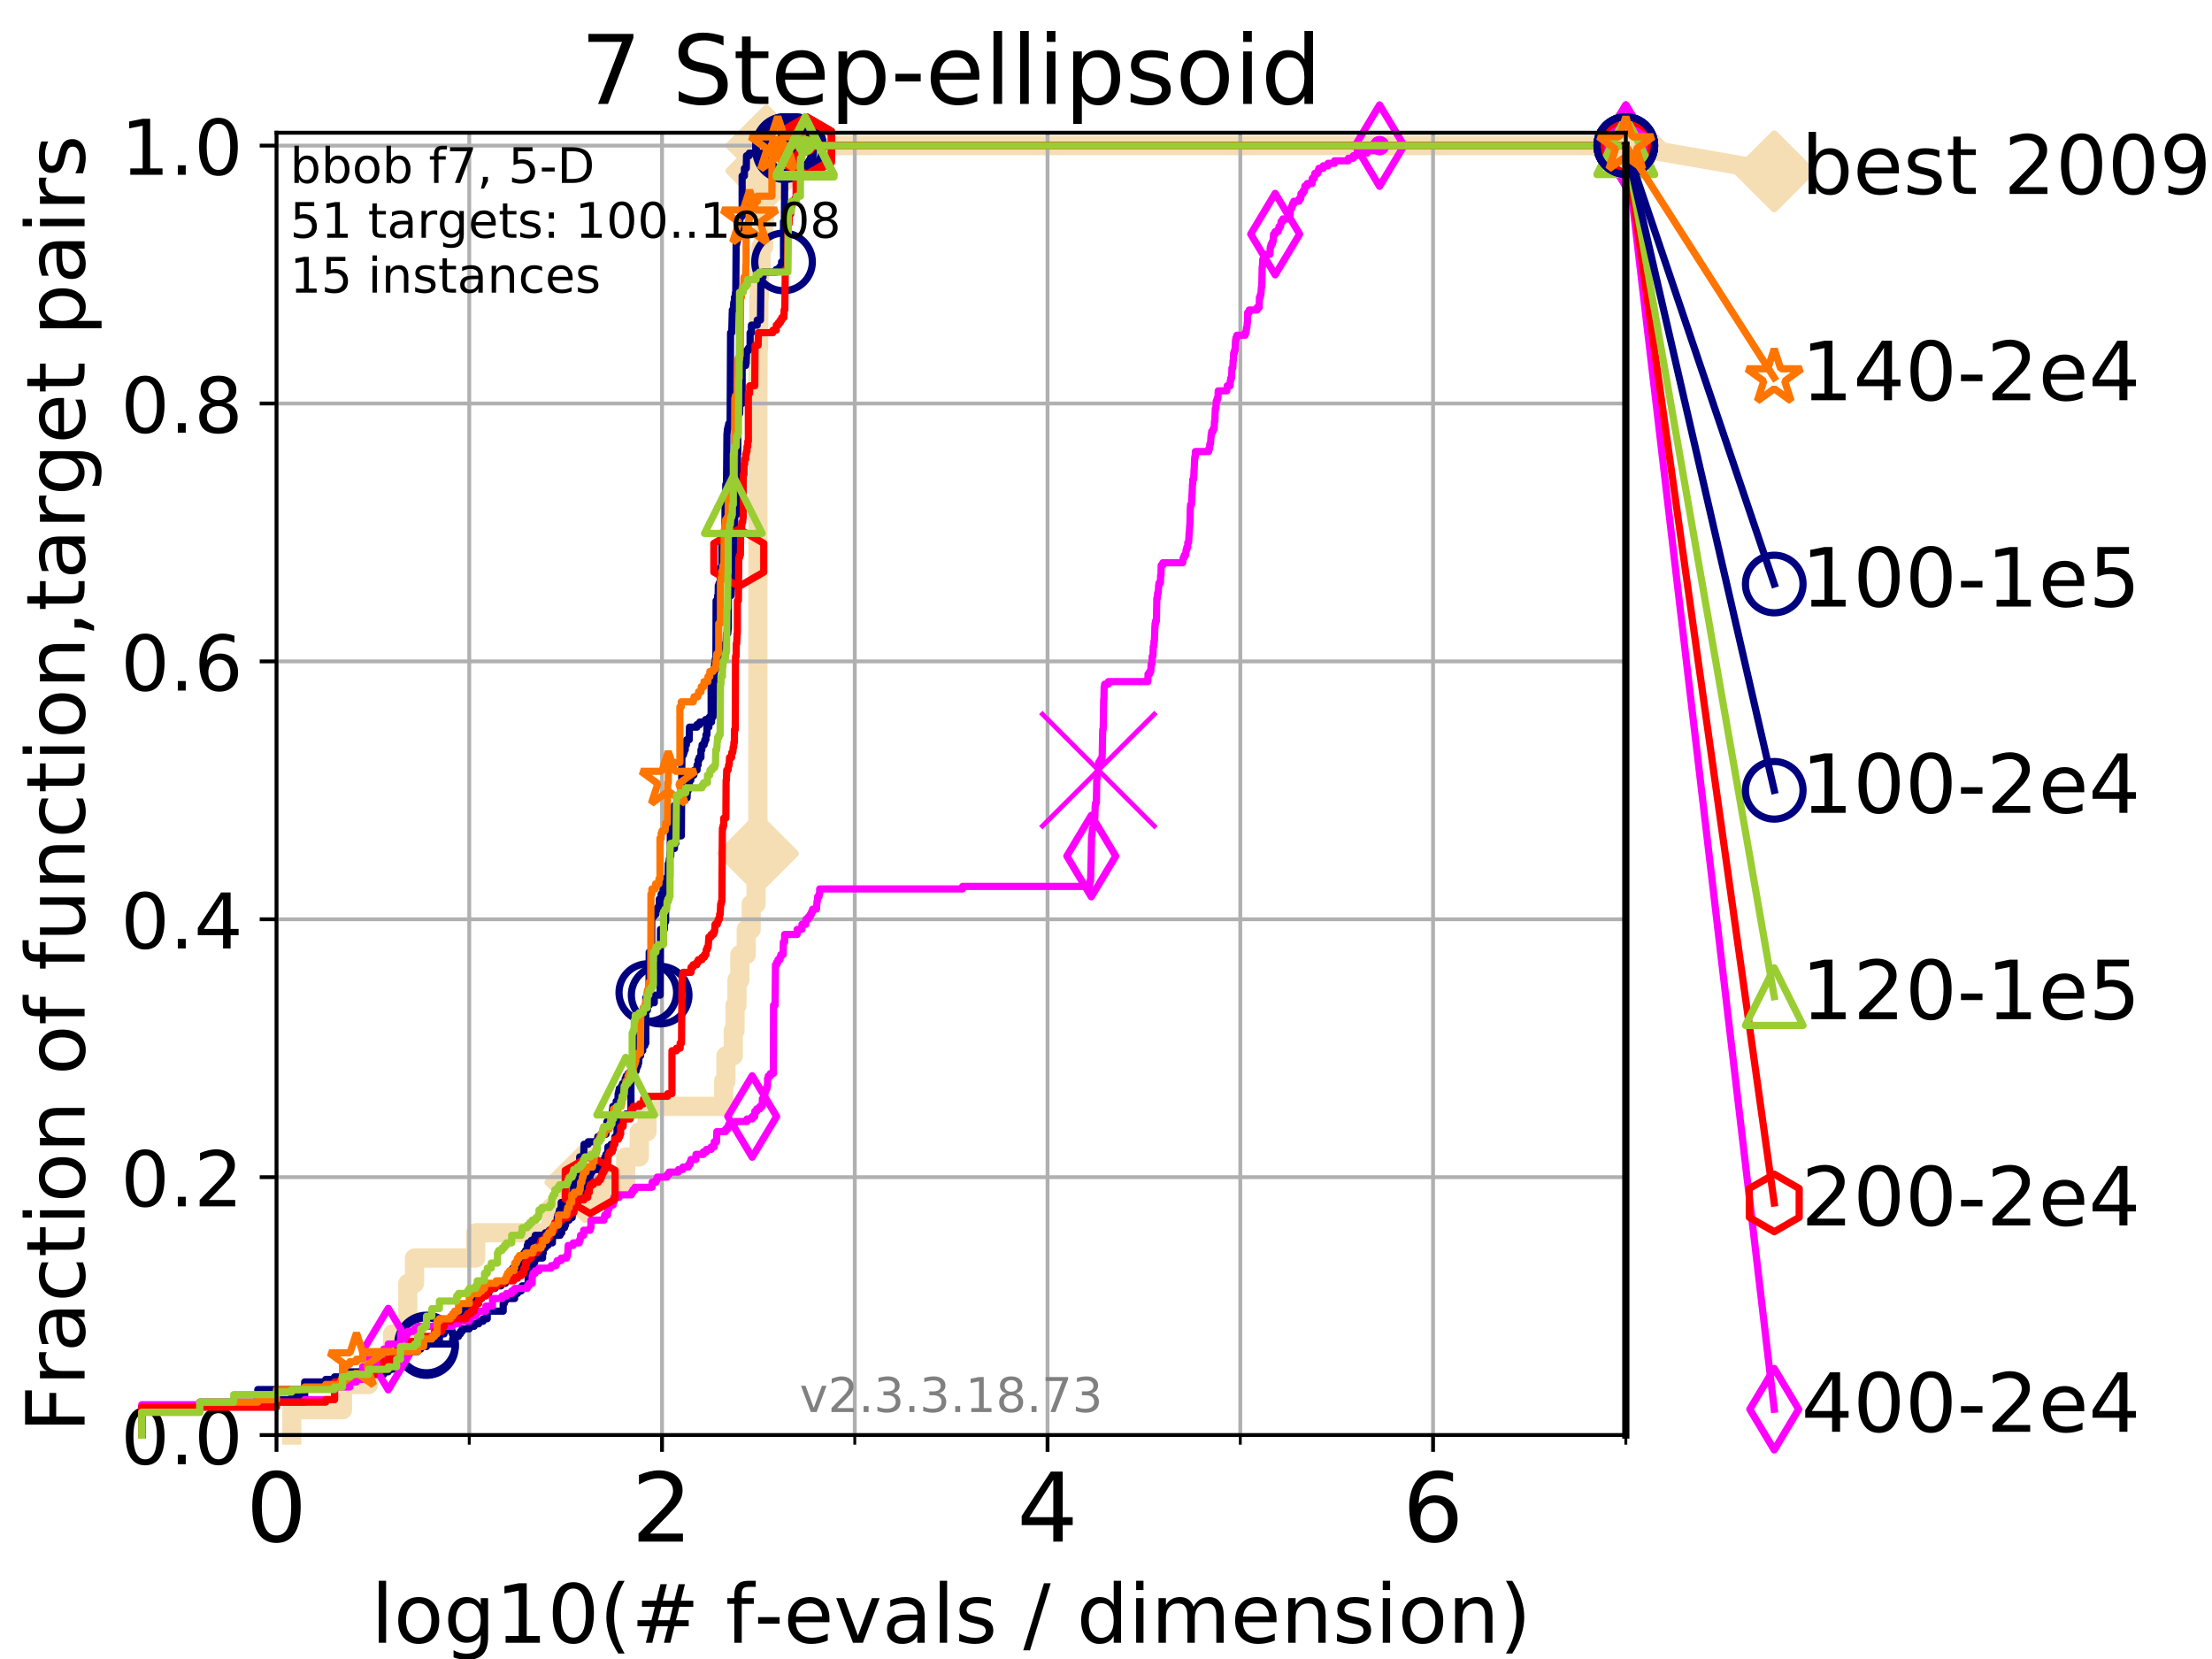 <?xml version="1.0" encoding="utf-8" standalone="no"?>
<!DOCTYPE svg PUBLIC "-//W3C//DTD SVG 1.1//EN"
  "http://www.w3.org/Graphics/SVG/1.1/DTD/svg11.dtd">
<!-- Created with matplotlib (https://matplotlib.org/) -->
<svg height="345.6pt" version="1.1" viewBox="0 0 460.8 345.6" width="460.8pt" xmlns="http://www.w3.org/2000/svg" xmlns:xlink="http://www.w3.org/1999/xlink">
 <defs>
  <style type="text/css">
*{stroke-linecap:butt;stroke-linejoin:round;}
  </style>
 </defs>
 <g id="figure_1">
  <g id="patch_1">
   <path d="M 0 345.6 
L 460.8 345.6 
L 460.8 0 
L 0 0 
z
" style="fill:#ffffff;"/>
  </g>
  <g id="axes_1">
   <g id="patch_2">
    <path d="M 57.6 298.944 
L 338.688 298.944 
L 338.688 27.648 
L 57.6 27.648 
z
" style="fill:#ffffff;"/>
   </g>
   <g id="line2d_1">
    <path d="M 60.78 298.944 
L 60.78 293.677 
L 71.35 293.677 
L 71.35 288.41 
L 76.759 288.41 
L 76.759 283.143 
L 81.776 283.143 
L 81.776 277.877 
L 84.956 277.877 
L 84.956 267.343 
L 86.351 267.343 
L 86.351 262.076 
L 99.098 262.076 
L 99.098 256.809 
L 114.817 256.809 
L 114.817 251.542 
L 121.931 251.542 
L 121.931 246.275 
L 130.345 246.275 
L 130.345 241.009 
L 133.171 241.009 
L 133.171 235.742 
L 134.787 235.742 
L 134.787 230.475 
L 150.766 230.475 
L 150.766 225.208 
L 151.228 225.208 
L 151.228 219.941 
L 152.752 219.941 
L 152.752 214.674 
L 153.12 214.674 
L 153.12 209.407 
L 153.524 209.407 
L 153.524 204.141 
L 154.126 204.141 
L 154.126 198.874 
L 155.451 198.874 
L 155.451 193.607 
L 156.491 193.607 
L 156.491 188.34 
L 157.495 188.34 
L 157.495 183.073 
L 157.787 183.073 
L 157.787 177.806 
L 157.887 177.806 
L 157.887 77.736 
L 157.91 77.736 
L 157.91 72.469 
L 158.031 72.469 
L 158.031 67.202 
L 158.075 67.202 
L 158.075 61.935 
L 158.163 61.935 
L 158.163 56.668 
L 158.53 56.668 
L 158.53 51.402 
L 159.077 51.402 
L 159.077 46.135 
L 159.253 46.135 
L 159.253 40.868 
L 159.375 40.868 
L 159.375 35.601 
L 159.638 35.601 
L 159.638 30.334 
L 338.688 30.334 
" style="fill:none;stroke:#f5deb3;stroke-linecap:square;stroke-width:4;"/>
   </g>
   <g id="line2d_2">
    <defs>
     <path d="M -0 7.778 
L 7.778 0 
L 0 -7.778 
L -7.778 -0 
z
" id="mf4ae99a603" style="stroke:#f5deb3;stroke-linejoin:miter;stroke-width:1.5;"/>
    </defs>
    <g>
     <use style="fill:#f5deb3;stroke:#f5deb3;stroke-linejoin:miter;stroke-width:1.5;" x="121.931" xlink:href="#mf4ae99a603" y="246.275"/>
     <use style="fill:#f5deb3;stroke:#f5deb3;stroke-linejoin:miter;stroke-width:1.5;" x="157.887" xlink:href="#mf4ae99a603" y="177.806"/>
     <use style="fill:#f5deb3;stroke:#f5deb3;stroke-linejoin:miter;stroke-width:1.5;" x="159.638" xlink:href="#mf4ae99a603" y="35.601"/>
     <use style="fill:#f5deb3;stroke:#f5deb3;stroke-linejoin:miter;stroke-width:1.5;" x="159.638" xlink:href="#mf4ae99a603" y="30.334"/>
     <use style="fill:#f5deb3;stroke:#f5deb3;stroke-linejoin:miter;stroke-width:1.5;" x="338.688" xlink:href="#mf4ae99a603" y="30.334"/>
    </g>
   </g>
   <g id="line2d_3">
    <path style="fill:none;stroke:#f5deb3;stroke-linecap:square;stroke-width:4;"/>
    <g/>
   </g>
   <g id="line2d_4">
    <path d="M 338.688 30.334 
L 369.608 35.706 
" style="fill:none;stroke:#f5deb3;stroke-linecap:square;stroke-width:4;"/>
    <g>
     <use style="fill:#f5deb3;stroke:#f5deb3;stroke-linejoin:miter;stroke-width:1.5;" x="338.688" xlink:href="#mf4ae99a603" y="30.334"/>
     <use style="fill:#f5deb3;stroke:#f5deb3;stroke-linejoin:miter;stroke-width:1.5;" x="369.608" xlink:href="#mf4ae99a603" y="35.706"/>
    </g>
   </g>
   <g id="matplotlib.axis_1">
    <g id="xtick_1">
     <g id="line2d_5">
      <path clip-path="url(#p2897acc938)" d="M 57.6 298.944 
L 57.6 27.648 
" style="fill:none;stroke:#b0b0b0;stroke-linecap:square;stroke-width:0.8;"/>
     </g>
     <g id="line2d_6">
      <defs>
       <path d="M 0 0 
L 0 3.5 
" id="m2114125065" style="stroke:#000000;stroke-width:0.8;"/>
      </defs>
      <g>
       <use style="stroke:#000000;stroke-width:0.8;" x="57.6" xlink:href="#m2114125065" y="298.944"/>
      </g>
     </g>
     <g id="text_1">
      <!-- 0 -->
      <defs>
       <path d="M 31.781 66.406 
Q 24.172 66.406 20.328 58.906 
Q 16.5 51.422 16.5 36.375 
Q 16.5 21.391 20.328 13.891 
Q 24.172 6.391 31.781 6.391 
Q 39.453 6.391 43.281 13.891 
Q 47.125 21.391 47.125 36.375 
Q 47.125 51.422 43.281 58.906 
Q 39.453 66.406 31.781 66.406 
z
M 31.781 74.219 
Q 44.047 74.219 50.516 64.516 
Q 56.984 54.828 56.984 36.375 
Q 56.984 17.969 50.516 8.266 
Q 44.047 -1.422 31.781 -1.422 
Q 19.531 -1.422 13.062 8.266 
Q 6.594 17.969 6.594 36.375 
Q 6.594 54.828 13.062 64.516 
Q 19.531 74.219 31.781 74.219 
z
" id="DejaVuSans-48"/>
      </defs>
      <g transform="translate(51.237 321.141)scale(0.2 -0.2)">
       <use xlink:href="#DejaVuSans-48"/>
      </g>
     </g>
    </g>
    <g id="xtick_2">
     <g id="line2d_7">
      <path clip-path="url(#p2897acc938)" d="M 137.911 298.944 
L 137.911 27.648 
" style="fill:none;stroke:#b0b0b0;stroke-linecap:square;stroke-width:0.8;"/>
     </g>
     <g id="line2d_8">
      <g>
       <use style="stroke:#000000;stroke-width:0.8;" x="137.911" xlink:href="#m2114125065" y="298.944"/>
      </g>
     </g>
     <g id="text_2">
      <!-- 2 -->
      <defs>
       <path d="M 19.188 8.297 
L 53.609 8.297 
L 53.609 0 
L 7.328 0 
L 7.328 8.297 
Q 12.938 14.109 22.625 23.891 
Q 32.328 33.688 34.812 36.531 
Q 39.547 41.844 41.422 45.531 
Q 43.312 49.219 43.312 52.781 
Q 43.312 58.594 39.234 62.25 
Q 35.156 65.922 28.609 65.922 
Q 23.969 65.922 18.812 64.312 
Q 13.672 62.703 7.812 59.422 
L 7.812 69.391 
Q 13.766 71.781 18.938 73 
Q 24.125 74.219 28.422 74.219 
Q 39.75 74.219 46.484 68.547 
Q 53.219 62.891 53.219 53.422 
Q 53.219 48.922 51.531 44.891 
Q 49.859 40.875 45.406 35.406 
Q 44.188 33.984 37.641 27.219 
Q 31.109 20.453 19.188 8.297 
z
" id="DejaVuSans-50"/>
      </defs>
      <g transform="translate(131.548 321.141)scale(0.2 -0.2)">
       <use xlink:href="#DejaVuSans-50"/>
      </g>
     </g>
    </g>
    <g id="xtick_3">
     <g id="line2d_9">
      <path clip-path="url(#p2897acc938)" d="M 218.222 298.944 
L 218.222 27.648 
" style="fill:none;stroke:#b0b0b0;stroke-linecap:square;stroke-width:0.8;"/>
     </g>
     <g id="line2d_10">
      <g>
       <use style="stroke:#000000;stroke-width:0.8;" x="218.222" xlink:href="#m2114125065" y="298.944"/>
      </g>
     </g>
     <g id="text_3">
      <!-- 4 -->
      <defs>
       <path d="M 37.797 64.312 
L 12.891 25.391 
L 37.797 25.391 
z
M 35.203 72.906 
L 47.609 72.906 
L 47.609 25.391 
L 58.016 25.391 
L 58.016 17.188 
L 47.609 17.188 
L 47.609 0 
L 37.797 0 
L 37.797 17.188 
L 4.891 17.188 
L 4.891 26.703 
z
" id="DejaVuSans-52"/>
      </defs>
      <g transform="translate(211.859 321.141)scale(0.2 -0.2)">
       <use xlink:href="#DejaVuSans-52"/>
      </g>
     </g>
    </g>
    <g id="xtick_4">
     <g id="line2d_11">
      <path clip-path="url(#p2897acc938)" d="M 298.533 298.944 
L 298.533 27.648 
" style="fill:none;stroke:#b0b0b0;stroke-linecap:square;stroke-width:0.8;"/>
     </g>
     <g id="line2d_12">
      <g>
       <use style="stroke:#000000;stroke-width:0.8;" x="298.533" xlink:href="#m2114125065" y="298.944"/>
      </g>
     </g>
     <g id="text_4">
      <!-- 6 -->
      <defs>
       <path d="M 33.016 40.375 
Q 26.375 40.375 22.484 35.828 
Q 18.609 31.297 18.609 23.391 
Q 18.609 15.531 22.484 10.953 
Q 26.375 6.391 33.016 6.391 
Q 39.656 6.391 43.531 10.953 
Q 47.406 15.531 47.406 23.391 
Q 47.406 31.297 43.531 35.828 
Q 39.656 40.375 33.016 40.375 
z
M 52.594 71.297 
L 52.594 62.312 
Q 48.875 64.062 45.094 64.984 
Q 41.312 65.922 37.594 65.922 
Q 27.828 65.922 22.672 59.328 
Q 17.531 52.734 16.797 39.406 
Q 19.672 43.656 24.016 45.922 
Q 28.375 48.188 33.594 48.188 
Q 44.578 48.188 50.953 41.516 
Q 57.328 34.859 57.328 23.391 
Q 57.328 12.156 50.688 5.359 
Q 44.047 -1.422 33.016 -1.422 
Q 20.359 -1.422 13.672 8.266 
Q 6.984 17.969 6.984 36.375 
Q 6.984 53.656 15.188 63.938 
Q 23.391 74.219 37.203 74.219 
Q 40.922 74.219 44.703 73.484 
Q 48.484 72.75 52.594 71.297 
z
" id="DejaVuSans-54"/>
      </defs>
      <g transform="translate(292.17 321.141)scale(0.2 -0.2)">
       <use xlink:href="#DejaVuSans-54"/>
      </g>
     </g>
    </g>
    <g id="xtick_5">
     <g id="line2d_13">
      <path clip-path="url(#p2897acc938)" d="M 97.755 298.944 
L 97.755 27.648 
" style="fill:none;stroke:#b0b0b0;stroke-linecap:square;stroke-width:0.8;"/>
     </g>
     <g id="line2d_14">
      <defs>
       <path d="M 0 0 
L 0 2 
" id="ma8f29ccbac" style="stroke:#000000;stroke-width:0.6;"/>
      </defs>
      <g>
       <use style="stroke:#000000;stroke-width:0.6;" x="97.755" xlink:href="#ma8f29ccbac" y="298.944"/>
      </g>
     </g>
    </g>
    <g id="xtick_6">
     <g id="line2d_15">
      <path clip-path="url(#p2897acc938)" d="M 178.066 298.944 
L 178.066 27.648 
" style="fill:none;stroke:#b0b0b0;stroke-linecap:square;stroke-width:0.8;"/>
     </g>
     <g id="line2d_16">
      <g>
       <use style="stroke:#000000;stroke-width:0.6;" x="178.066" xlink:href="#ma8f29ccbac" y="298.944"/>
      </g>
     </g>
    </g>
    <g id="xtick_7">
     <g id="line2d_17">
      <path clip-path="url(#p2897acc938)" d="M 258.377 298.944 
L 258.377 27.648 
" style="fill:none;stroke:#b0b0b0;stroke-linecap:square;stroke-width:0.8;"/>
     </g>
     <g id="line2d_18">
      <g>
       <use style="stroke:#000000;stroke-width:0.6;" x="258.377" xlink:href="#ma8f29ccbac" y="298.944"/>
      </g>
     </g>
    </g>
    <g id="xtick_8">
     <g id="line2d_19">
      <path clip-path="url(#p2897acc938)" d="M 338.688 298.944 
L 338.688 27.648 
" style="fill:none;stroke:#b0b0b0;stroke-linecap:square;stroke-width:0.8;"/>
     </g>
     <g id="line2d_20">
      <g>
       <use style="stroke:#000000;stroke-width:0.6;" x="338.688" xlink:href="#ma8f29ccbac" y="298.944"/>
      </g>
     </g>
    </g>
    <g id="text_5">
     <!-- log10(# f-evals / dimension) -->
     <defs>
      <path d="M 9.422 75.984 
L 18.406 75.984 
L 18.406 0 
L 9.422 0 
z
" id="DejaVuSans-108"/>
      <path d="M 30.609 48.391 
Q 23.391 48.391 19.188 42.75 
Q 14.984 37.109 14.984 27.297 
Q 14.984 17.484 19.156 11.844 
Q 23.344 6.203 30.609 6.203 
Q 37.797 6.203 41.984 11.859 
Q 46.188 17.531 46.188 27.297 
Q 46.188 37.016 41.984 42.703 
Q 37.797 48.391 30.609 48.391 
z
M 30.609 56 
Q 42.328 56 49.016 48.375 
Q 55.719 40.766 55.719 27.297 
Q 55.719 13.875 49.016 6.219 
Q 42.328 -1.422 30.609 -1.422 
Q 18.844 -1.422 12.172 6.219 
Q 5.516 13.875 5.516 27.297 
Q 5.516 40.766 12.172 48.375 
Q 18.844 56 30.609 56 
z
" id="DejaVuSans-111"/>
      <path d="M 45.406 27.984 
Q 45.406 37.75 41.375 43.109 
Q 37.359 48.484 30.078 48.484 
Q 22.859 48.484 18.828 43.109 
Q 14.797 37.75 14.797 27.984 
Q 14.797 18.266 18.828 12.891 
Q 22.859 7.516 30.078 7.516 
Q 37.359 7.516 41.375 12.891 
Q 45.406 18.266 45.406 27.984 
z
M 54.391 6.781 
Q 54.391 -7.172 48.188 -13.984 
Q 42 -20.797 29.203 -20.797 
Q 24.469 -20.797 20.266 -20.094 
Q 16.062 -19.391 12.109 -17.922 
L 12.109 -9.188 
Q 16.062 -11.328 19.922 -12.344 
Q 23.781 -13.375 27.781 -13.375 
Q 36.625 -13.375 41.016 -8.766 
Q 45.406 -4.156 45.406 5.172 
L 45.406 9.625 
Q 42.625 4.781 38.281 2.391 
Q 33.938 0 27.875 0 
Q 17.828 0 11.672 7.656 
Q 5.516 15.328 5.516 27.984 
Q 5.516 40.672 11.672 48.328 
Q 17.828 56 27.875 56 
Q 33.938 56 38.281 53.609 
Q 42.625 51.219 45.406 46.391 
L 45.406 54.688 
L 54.391 54.688 
z
" id="DejaVuSans-103"/>
      <path d="M 12.406 8.297 
L 28.516 8.297 
L 28.516 63.922 
L 10.984 60.406 
L 10.984 69.391 
L 28.422 72.906 
L 38.281 72.906 
L 38.281 8.297 
L 54.391 8.297 
L 54.391 0 
L 12.406 0 
z
" id="DejaVuSans-49"/>
      <path d="M 31 75.875 
Q 24.469 64.656 21.281 53.656 
Q 18.109 42.672 18.109 31.391 
Q 18.109 20.125 21.312 9.062 
Q 24.516 -2 31 -13.188 
L 23.188 -13.188 
Q 15.875 -1.703 12.234 9.375 
Q 8.594 20.453 8.594 31.391 
Q 8.594 42.281 12.203 53.312 
Q 15.828 64.359 23.188 75.875 
z
" id="DejaVuSans-40"/>
      <path d="M 51.125 44 
L 36.922 44 
L 32.812 27.688 
L 47.125 27.688 
z
M 43.797 71.781 
L 38.719 51.516 
L 52.984 51.516 
L 58.109 71.781 
L 65.922 71.781 
L 60.891 51.516 
L 76.125 51.516 
L 76.125 44 
L 58.984 44 
L 54.984 27.688 
L 70.516 27.688 
L 70.516 20.219 
L 53.078 20.219 
L 48 0 
L 40.188 0 
L 45.219 20.219 
L 30.906 20.219 
L 25.875 0 
L 18.016 0 
L 23.094 20.219 
L 7.719 20.219 
L 7.719 27.688 
L 24.906 27.688 
L 29 44 
L 13.281 44 
L 13.281 51.516 
L 30.906 51.516 
L 35.891 71.781 
z
" id="DejaVuSans-35"/>
      <path id="DejaVuSans-32"/>
      <path d="M 37.109 75.984 
L 37.109 68.5 
L 28.516 68.5 
Q 23.688 68.5 21.797 66.547 
Q 19.922 64.594 19.922 59.516 
L 19.922 54.688 
L 34.719 54.688 
L 34.719 47.703 
L 19.922 47.703 
L 19.922 0 
L 10.891 0 
L 10.891 47.703 
L 2.297 47.703 
L 2.297 54.688 
L 10.891 54.688 
L 10.891 58.5 
Q 10.891 67.625 15.141 71.797 
Q 19.391 75.984 28.609 75.984 
z
" id="DejaVuSans-102"/>
      <path d="M 4.891 31.391 
L 31.203 31.391 
L 31.203 23.391 
L 4.891 23.391 
z
" id="DejaVuSans-45"/>
      <path d="M 56.203 29.594 
L 56.203 25.203 
L 14.891 25.203 
Q 15.484 15.922 20.484 11.062 
Q 25.484 6.203 34.422 6.203 
Q 39.594 6.203 44.453 7.469 
Q 49.312 8.734 54.109 11.281 
L 54.109 2.781 
Q 49.266 0.734 44.188 -0.344 
Q 39.109 -1.422 33.891 -1.422 
Q 20.797 -1.422 13.156 6.188 
Q 5.516 13.812 5.516 26.812 
Q 5.516 40.234 12.766 48.109 
Q 20.016 56 32.328 56 
Q 43.359 56 49.781 48.891 
Q 56.203 41.797 56.203 29.594 
z
M 47.219 32.234 
Q 47.125 39.594 43.094 43.984 
Q 39.062 48.391 32.422 48.391 
Q 24.906 48.391 20.391 44.141 
Q 15.875 39.891 15.188 32.172 
z
" id="DejaVuSans-101"/>
      <path d="M 2.984 54.688 
L 12.5 54.688 
L 29.594 8.797 
L 46.688 54.688 
L 56.203 54.688 
L 35.688 0 
L 23.484 0 
z
" id="DejaVuSans-118"/>
      <path d="M 34.281 27.484 
Q 23.391 27.484 19.188 25 
Q 14.984 22.516 14.984 16.5 
Q 14.984 11.719 18.141 8.906 
Q 21.297 6.109 26.703 6.109 
Q 34.188 6.109 38.703 11.406 
Q 43.219 16.703 43.219 25.484 
L 43.219 27.484 
z
M 52.203 31.203 
L 52.203 0 
L 43.219 0 
L 43.219 8.297 
Q 40.141 3.328 35.547 0.953 
Q 30.953 -1.422 24.312 -1.422 
Q 15.922 -1.422 10.953 3.297 
Q 6 8.016 6 15.922 
Q 6 25.141 12.172 29.828 
Q 18.359 34.516 30.609 34.516 
L 43.219 34.516 
L 43.219 35.406 
Q 43.219 41.609 39.141 45 
Q 35.062 48.391 27.688 48.391 
Q 23 48.391 18.547 47.266 
Q 14.109 46.141 10.016 43.891 
L 10.016 52.203 
Q 14.938 54.109 19.578 55.047 
Q 24.219 56 28.609 56 
Q 40.484 56 46.344 49.844 
Q 52.203 43.703 52.203 31.203 
z
" id="DejaVuSans-97"/>
      <path d="M 44.281 53.078 
L 44.281 44.578 
Q 40.484 46.531 36.375 47.5 
Q 32.281 48.484 27.875 48.484 
Q 21.188 48.484 17.844 46.438 
Q 14.5 44.391 14.5 40.281 
Q 14.5 37.156 16.891 35.375 
Q 19.281 33.594 26.516 31.984 
L 29.594 31.297 
Q 39.156 29.25 43.188 25.516 
Q 47.219 21.781 47.219 15.094 
Q 47.219 7.469 41.188 3.016 
Q 35.156 -1.422 24.609 -1.422 
Q 20.219 -1.422 15.453 -0.562 
Q 10.688 0.297 5.422 2 
L 5.422 11.281 
Q 10.406 8.688 15.234 7.391 
Q 20.062 6.109 24.812 6.109 
Q 31.156 6.109 34.562 8.281 
Q 37.984 10.453 37.984 14.406 
Q 37.984 18.062 35.516 20.016 
Q 33.062 21.969 24.703 23.781 
L 21.578 24.516 
Q 13.234 26.266 9.516 29.906 
Q 5.812 33.547 5.812 39.891 
Q 5.812 47.609 11.281 51.797 
Q 16.75 56 26.812 56 
Q 31.781 56 36.172 55.266 
Q 40.578 54.547 44.281 53.078 
z
" id="DejaVuSans-115"/>
      <path d="M 25.391 72.906 
L 33.688 72.906 
L 8.297 -9.281 
L 0 -9.281 
z
" id="DejaVuSans-47"/>
      <path d="M 45.406 46.391 
L 45.406 75.984 
L 54.391 75.984 
L 54.391 0 
L 45.406 0 
L 45.406 8.203 
Q 42.578 3.328 38.25 0.953 
Q 33.938 -1.422 27.875 -1.422 
Q 17.969 -1.422 11.734 6.484 
Q 5.516 14.406 5.516 27.297 
Q 5.516 40.188 11.734 48.094 
Q 17.969 56 27.875 56 
Q 33.938 56 38.25 53.625 
Q 42.578 51.266 45.406 46.391 
z
M 14.797 27.297 
Q 14.797 17.391 18.875 11.75 
Q 22.953 6.109 30.078 6.109 
Q 37.203 6.109 41.297 11.75 
Q 45.406 17.391 45.406 27.297 
Q 45.406 37.203 41.297 42.844 
Q 37.203 48.484 30.078 48.484 
Q 22.953 48.484 18.875 42.844 
Q 14.797 37.203 14.797 27.297 
z
" id="DejaVuSans-100"/>
      <path d="M 9.422 54.688 
L 18.406 54.688 
L 18.406 0 
L 9.422 0 
z
M 9.422 75.984 
L 18.406 75.984 
L 18.406 64.594 
L 9.422 64.594 
z
" id="DejaVuSans-105"/>
      <path d="M 52 44.188 
Q 55.375 50.25 60.062 53.125 
Q 64.75 56 71.094 56 
Q 79.641 56 84.281 50.016 
Q 88.922 44.047 88.922 33.016 
L 88.922 0 
L 79.891 0 
L 79.891 32.719 
Q 79.891 40.578 77.094 44.375 
Q 74.312 48.188 68.609 48.188 
Q 61.625 48.188 57.562 43.547 
Q 53.516 38.922 53.516 30.906 
L 53.516 0 
L 44.484 0 
L 44.484 32.719 
Q 44.484 40.625 41.703 44.406 
Q 38.922 48.188 33.109 48.188 
Q 26.219 48.188 22.156 43.531 
Q 18.109 38.875 18.109 30.906 
L 18.109 0 
L 9.078 0 
L 9.078 54.688 
L 18.109 54.688 
L 18.109 46.188 
Q 21.188 51.219 25.484 53.609 
Q 29.781 56 35.688 56 
Q 41.656 56 45.828 52.969 
Q 50 49.953 52 44.188 
z
" id="DejaVuSans-109"/>
      <path d="M 54.891 33.016 
L 54.891 0 
L 45.906 0 
L 45.906 32.719 
Q 45.906 40.484 42.875 44.328 
Q 39.844 48.188 33.797 48.188 
Q 26.516 48.188 22.312 43.547 
Q 18.109 38.922 18.109 30.906 
L 18.109 0 
L 9.078 0 
L 9.078 54.688 
L 18.109 54.688 
L 18.109 46.188 
Q 21.344 51.125 25.703 53.562 
Q 30.078 56 35.797 56 
Q 45.219 56 50.047 50.172 
Q 54.891 44.344 54.891 33.016 
z
" id="DejaVuSans-110"/>
      <path d="M 8.016 75.875 
L 15.828 75.875 
Q 23.141 64.359 26.781 53.312 
Q 30.422 42.281 30.422 31.391 
Q 30.422 20.453 26.781 9.375 
Q 23.141 -1.703 15.828 -13.188 
L 8.016 -13.188 
Q 14.5 -2 17.703 9.062 
Q 20.906 20.125 20.906 31.391 
Q 20.906 42.672 17.703 53.656 
Q 14.5 64.656 8.016 75.875 
z
" id="DejaVuSans-41"/>
     </defs>
     <g transform="translate(77.303 342.218)scale(0.17 -0.17)">
      <use xlink:href="#DejaVuSans-108"/>
      <use x="27.783" xlink:href="#DejaVuSans-111"/>
      <use x="88.965" xlink:href="#DejaVuSans-103"/>
      <use x="152.441" xlink:href="#DejaVuSans-49"/>
      <use x="216.064" xlink:href="#DejaVuSans-48"/>
      <use x="279.688" xlink:href="#DejaVuSans-40"/>
      <use x="318.701" xlink:href="#DejaVuSans-35"/>
      <use x="402.49" xlink:href="#DejaVuSans-32"/>
      <use x="434.277" xlink:href="#DejaVuSans-102"/>
      <use x="469.404" xlink:href="#DejaVuSans-45"/>
      <use x="505.488" xlink:href="#DejaVuSans-101"/>
      <use x="567.012" xlink:href="#DejaVuSans-118"/>
      <use x="626.191" xlink:href="#DejaVuSans-97"/>
      <use x="687.471" xlink:href="#DejaVuSans-108"/>
      <use x="715.254" xlink:href="#DejaVuSans-115"/>
      <use x="767.354" xlink:href="#DejaVuSans-32"/>
      <use x="799.141" xlink:href="#DejaVuSans-47"/>
      <use x="832.832" xlink:href="#DejaVuSans-32"/>
      <use x="864.619" xlink:href="#DejaVuSans-100"/>
      <use x="928.096" xlink:href="#DejaVuSans-105"/>
      <use x="955.879" xlink:href="#DejaVuSans-109"/>
      <use x="1053.291" xlink:href="#DejaVuSans-101"/>
      <use x="1114.814" xlink:href="#DejaVuSans-110"/>
      <use x="1178.193" xlink:href="#DejaVuSans-115"/>
      <use x="1230.293" xlink:href="#DejaVuSans-105"/>
      <use x="1258.076" xlink:href="#DejaVuSans-111"/>
      <use x="1319.258" xlink:href="#DejaVuSans-110"/>
      <use x="1382.637" xlink:href="#DejaVuSans-41"/>
     </g>
    </g>
   </g>
   <g id="matplotlib.axis_2">
    <g id="ytick_1">
     <g id="line2d_21">
      <path clip-path="url(#p2897acc938)" d="M 57.6 298.944 
L 338.688 298.944 
" style="fill:none;stroke:#b0b0b0;stroke-linecap:square;stroke-width:0.8;"/>
     </g>
     <g id="line2d_22">
      <defs>
       <path d="M 0 0 
L -3.5 0 
" id="ma766e212e7" style="stroke:#000000;stroke-width:0.8;"/>
      </defs>
      <g>
       <use style="stroke:#000000;stroke-width:0.8;" x="57.6" xlink:href="#ma766e212e7" y="298.944"/>
      </g>
     </g>
     <g id="text_6">
      <!-- 0.0 -->
      <defs>
       <path d="M 10.688 12.406 
L 21 12.406 
L 21 0 
L 10.688 0 
z
" id="DejaVuSans-46"/>
      </defs>
      <g transform="translate(25.155 305.023)scale(0.16 -0.16)">
       <use xlink:href="#DejaVuSans-48"/>
       <use x="63.623" xlink:href="#DejaVuSans-46"/>
       <use x="95.41" xlink:href="#DejaVuSans-48"/>
      </g>
     </g>
    </g>
    <g id="ytick_2">
     <g id="line2d_23">
      <path clip-path="url(#p2897acc938)" d="M 57.6 245.222 
L 338.688 245.222 
" style="fill:none;stroke:#b0b0b0;stroke-linecap:square;stroke-width:0.8;"/>
     </g>
     <g id="line2d_24">
      <g>
       <use style="stroke:#000000;stroke-width:0.8;" x="57.6" xlink:href="#ma766e212e7" y="245.222"/>
      </g>
     </g>
     <g id="text_7">
      <!-- 0.2 -->
      <g transform="translate(25.155 251.301)scale(0.16 -0.16)">
       <use xlink:href="#DejaVuSans-48"/>
       <use x="63.623" xlink:href="#DejaVuSans-46"/>
       <use x="95.41" xlink:href="#DejaVuSans-50"/>
      </g>
     </g>
    </g>
    <g id="ytick_3">
     <g id="line2d_25">
      <path clip-path="url(#p2897acc938)" d="M 57.6 191.5 
L 338.688 191.5 
" style="fill:none;stroke:#b0b0b0;stroke-linecap:square;stroke-width:0.8;"/>
     </g>
     <g id="line2d_26">
      <g>
       <use style="stroke:#000000;stroke-width:0.8;" x="57.6" xlink:href="#ma766e212e7" y="191.5"/>
      </g>
     </g>
     <g id="text_8">
      <!-- 0.4 -->
      <g transform="translate(25.155 197.579)scale(0.16 -0.16)">
       <use xlink:href="#DejaVuSans-48"/>
       <use x="63.623" xlink:href="#DejaVuSans-46"/>
       <use x="95.41" xlink:href="#DejaVuSans-52"/>
      </g>
     </g>
    </g>
    <g id="ytick_4">
     <g id="line2d_27">
      <path clip-path="url(#p2897acc938)" d="M 57.6 137.778 
L 338.688 137.778 
" style="fill:none;stroke:#b0b0b0;stroke-linecap:square;stroke-width:0.8;"/>
     </g>
     <g id="line2d_28">
      <g>
       <use style="stroke:#000000;stroke-width:0.8;" x="57.6" xlink:href="#ma766e212e7" y="137.778"/>
      </g>
     </g>
     <g id="text_9">
      <!-- 0.6 -->
      <g transform="translate(25.155 143.857)scale(0.16 -0.16)">
       <use xlink:href="#DejaVuSans-48"/>
       <use x="63.623" xlink:href="#DejaVuSans-46"/>
       <use x="95.41" xlink:href="#DejaVuSans-54"/>
      </g>
     </g>
    </g>
    <g id="ytick_5">
     <g id="line2d_29">
      <path clip-path="url(#p2897acc938)" d="M 57.6 84.056 
L 338.688 84.056 
" style="fill:none;stroke:#b0b0b0;stroke-linecap:square;stroke-width:0.8;"/>
     </g>
     <g id="line2d_30">
      <g>
       <use style="stroke:#000000;stroke-width:0.8;" x="57.6" xlink:href="#ma766e212e7" y="84.056"/>
      </g>
     </g>
     <g id="text_10">
      <!-- 0.8 -->
      <defs>
       <path d="M 31.781 34.625 
Q 24.75 34.625 20.719 30.859 
Q 16.703 27.094 16.703 20.516 
Q 16.703 13.922 20.719 10.156 
Q 24.75 6.391 31.781 6.391 
Q 38.812 6.391 42.859 10.172 
Q 46.922 13.969 46.922 20.516 
Q 46.922 27.094 42.891 30.859 
Q 38.875 34.625 31.781 34.625 
z
M 21.922 38.812 
Q 15.578 40.375 12.031 44.719 
Q 8.5 49.078 8.5 55.328 
Q 8.5 64.062 14.719 69.141 
Q 20.953 74.219 31.781 74.219 
Q 42.672 74.219 48.875 69.141 
Q 55.078 64.062 55.078 55.328 
Q 55.078 49.078 51.531 44.719 
Q 48 40.375 41.703 38.812 
Q 48.828 37.156 52.797 32.312 
Q 56.781 27.484 56.781 20.516 
Q 56.781 9.906 50.312 4.234 
Q 43.844 -1.422 31.781 -1.422 
Q 19.734 -1.422 13.25 4.234 
Q 6.781 9.906 6.781 20.516 
Q 6.781 27.484 10.781 32.312 
Q 14.797 37.156 21.922 38.812 
z
M 18.312 54.391 
Q 18.312 48.734 21.844 45.562 
Q 25.391 42.391 31.781 42.391 
Q 38.141 42.391 41.719 45.562 
Q 45.312 48.734 45.312 54.391 
Q 45.312 60.062 41.719 63.234 
Q 38.141 66.406 31.781 66.406 
Q 25.391 66.406 21.844 63.234 
Q 18.312 60.062 18.312 54.391 
z
" id="DejaVuSans-56"/>
      </defs>
      <g transform="translate(25.155 90.135)scale(0.16 -0.16)">
       <use xlink:href="#DejaVuSans-48"/>
       <use x="63.623" xlink:href="#DejaVuSans-46"/>
       <use x="95.41" xlink:href="#DejaVuSans-56"/>
      </g>
     </g>
    </g>
    <g id="ytick_6">
     <g id="line2d_31">
      <path clip-path="url(#p2897acc938)" d="M 57.6 30.334 
L 338.688 30.334 
" style="fill:none;stroke:#b0b0b0;stroke-linecap:square;stroke-width:0.8;"/>
     </g>
     <g id="line2d_32">
      <g>
       <use style="stroke:#000000;stroke-width:0.8;" x="57.6" xlink:href="#ma766e212e7" y="30.334"/>
      </g>
     </g>
     <g id="text_11">
      <!-- 1.0 -->
      <g transform="translate(25.155 36.413)scale(0.16 -0.16)">
       <use xlink:href="#DejaVuSans-49"/>
       <use x="63.623" xlink:href="#DejaVuSans-46"/>
       <use x="95.41" xlink:href="#DejaVuSans-48"/>
      </g>
     </g>
    </g>
    <g id="text_12">
     <!-- Fraction of function,target pairs -->
     <defs>
      <path d="M 9.812 72.906 
L 51.703 72.906 
L 51.703 64.594 
L 19.672 64.594 
L 19.672 43.109 
L 48.578 43.109 
L 48.578 34.812 
L 19.672 34.812 
L 19.672 0 
L 9.812 0 
z
" id="DejaVuSans-70"/>
      <path d="M 41.109 46.297 
Q 39.594 47.172 37.812 47.578 
Q 36.031 48 33.891 48 
Q 26.266 48 22.188 43.047 
Q 18.109 38.094 18.109 28.812 
L 18.109 0 
L 9.078 0 
L 9.078 54.688 
L 18.109 54.688 
L 18.109 46.188 
Q 20.953 51.172 25.484 53.578 
Q 30.031 56 36.531 56 
Q 37.453 56 38.578 55.875 
Q 39.703 55.766 41.062 55.516 
z
" id="DejaVuSans-114"/>
      <path d="M 48.781 52.594 
L 48.781 44.188 
Q 44.969 46.297 41.141 47.344 
Q 37.312 48.391 33.406 48.391 
Q 24.656 48.391 19.812 42.844 
Q 14.984 37.312 14.984 27.297 
Q 14.984 17.281 19.812 11.734 
Q 24.656 6.203 33.406 6.203 
Q 37.312 6.203 41.141 7.25 
Q 44.969 8.297 48.781 10.406 
L 48.781 2.094 
Q 45.016 0.344 40.984 -0.531 
Q 36.969 -1.422 32.422 -1.422 
Q 20.062 -1.422 12.781 6.344 
Q 5.516 14.109 5.516 27.297 
Q 5.516 40.672 12.859 48.328 
Q 20.219 56 33.016 56 
Q 37.156 56 41.109 55.141 
Q 45.062 54.297 48.781 52.594 
z
" id="DejaVuSans-99"/>
      <path d="M 18.312 70.219 
L 18.312 54.688 
L 36.812 54.688 
L 36.812 47.703 
L 18.312 47.703 
L 18.312 18.016 
Q 18.312 11.328 20.141 9.422 
Q 21.969 7.516 27.594 7.516 
L 36.812 7.516 
L 36.812 0 
L 27.594 0 
Q 17.188 0 13.234 3.875 
Q 9.281 7.766 9.281 18.016 
L 9.281 47.703 
L 2.688 47.703 
L 2.688 54.688 
L 9.281 54.688 
L 9.281 70.219 
z
" id="DejaVuSans-116"/>
      <path d="M 8.5 21.578 
L 8.5 54.688 
L 17.484 54.688 
L 17.484 21.922 
Q 17.484 14.156 20.5 10.266 
Q 23.531 6.391 29.594 6.391 
Q 36.859 6.391 41.078 11.031 
Q 45.312 15.672 45.312 23.688 
L 45.312 54.688 
L 54.297 54.688 
L 54.297 0 
L 45.312 0 
L 45.312 8.406 
Q 42.047 3.422 37.719 1 
Q 33.406 -1.422 27.688 -1.422 
Q 18.266 -1.422 13.375 4.438 
Q 8.5 10.297 8.5 21.578 
z
M 31.109 56 
z
" id="DejaVuSans-117"/>
      <path d="M 11.719 12.406 
L 22.016 12.406 
L 22.016 4 
L 14.016 -11.625 
L 7.719 -11.625 
L 11.719 4 
z
" id="DejaVuSans-44"/>
      <path d="M 18.109 8.203 
L 18.109 -20.797 
L 9.078 -20.797 
L 9.078 54.688 
L 18.109 54.688 
L 18.109 46.391 
Q 20.953 51.266 25.266 53.625 
Q 29.594 56 35.594 56 
Q 45.562 56 51.781 48.094 
Q 58.016 40.188 58.016 27.297 
Q 58.016 14.406 51.781 6.484 
Q 45.562 -1.422 35.594 -1.422 
Q 29.594 -1.422 25.266 0.953 
Q 20.953 3.328 18.109 8.203 
z
M 48.688 27.297 
Q 48.688 37.203 44.609 42.844 
Q 40.531 48.484 33.406 48.484 
Q 26.266 48.484 22.188 42.844 
Q 18.109 37.203 18.109 27.297 
Q 18.109 17.391 22.188 11.75 
Q 26.266 6.109 33.406 6.109 
Q 40.531 6.109 44.609 11.75 
Q 48.688 17.391 48.688 27.297 
z
" id="DejaVuSans-112"/>
     </defs>
     <g transform="translate(17.62 298.435)rotate(-90)scale(0.17 -0.17)">
      <use xlink:href="#DejaVuSans-70"/>
      <use x="57.41" xlink:href="#DejaVuSans-114"/>
      <use x="98.523" xlink:href="#DejaVuSans-97"/>
      <use x="159.803" xlink:href="#DejaVuSans-99"/>
      <use x="214.783" xlink:href="#DejaVuSans-116"/>
      <use x="253.992" xlink:href="#DejaVuSans-105"/>
      <use x="281.775" xlink:href="#DejaVuSans-111"/>
      <use x="342.957" xlink:href="#DejaVuSans-110"/>
      <use x="406.336" xlink:href="#DejaVuSans-32"/>
      <use x="438.123" xlink:href="#DejaVuSans-111"/>
      <use x="499.305" xlink:href="#DejaVuSans-102"/>
      <use x="534.51" xlink:href="#DejaVuSans-32"/>
      <use x="566.297" xlink:href="#DejaVuSans-102"/>
      <use x="601.502" xlink:href="#DejaVuSans-117"/>
      <use x="664.881" xlink:href="#DejaVuSans-110"/>
      <use x="728.26" xlink:href="#DejaVuSans-99"/>
      <use x="783.24" xlink:href="#DejaVuSans-116"/>
      <use x="822.449" xlink:href="#DejaVuSans-105"/>
      <use x="850.232" xlink:href="#DejaVuSans-111"/>
      <use x="911.414" xlink:href="#DejaVuSans-110"/>
      <use x="974.793" xlink:href="#DejaVuSans-44"/>
      <use x="1006.58" xlink:href="#DejaVuSans-116"/>
      <use x="1045.789" xlink:href="#DejaVuSans-97"/>
      <use x="1107.068" xlink:href="#DejaVuSans-114"/>
      <use x="1148.166" xlink:href="#DejaVuSans-103"/>
      <use x="1211.643" xlink:href="#DejaVuSans-101"/>
      <use x="1273.166" xlink:href="#DejaVuSans-116"/>
      <use x="1312.375" xlink:href="#DejaVuSans-32"/>
      <use x="1344.162" xlink:href="#DejaVuSans-112"/>
      <use x="1407.639" xlink:href="#DejaVuSans-97"/>
      <use x="1468.918" xlink:href="#DejaVuSans-105"/>
      <use x="1496.701" xlink:href="#DejaVuSans-114"/>
      <use x="1537.814" xlink:href="#DejaVuSans-115"/>
     </g>
    </g>
   </g>
   <g id="line2d_33">
    <defs>
     <path d="M 0 1.5 
C 0.398 1.5 0.779 1.342 1.061 1.061 
C 1.342 0.779 1.5 0.398 1.5 0 
C 1.5 -0.398 1.342 -0.779 1.061 -1.061 
C 0.779 -1.342 0.398 -1.5 0 -1.5 
C -0.398 -1.5 -0.779 -1.342 -1.061 -1.061 
C -1.342 -0.779 -1.5 -0.398 -1.5 0 
C -1.5 0.398 -1.342 0.779 -1.061 1.061 
C -0.779 1.342 -0.398 1.5 0 1.5 
z
" id="m62df9930b3" style="stroke:#f5deb3;"/>
    </defs>
    <g>
     <use style="fill:#f5deb3;stroke:#f5deb3;" x="159.638" xlink:href="#m62df9930b3" y="30.334"/>
     <use style="fill:#f5deb3;stroke:#f5deb3;" x="159.638" xlink:href="#m62df9930b3" y="30.334"/>
    </g>
   </g>
   <g id="line2d_34">
    <defs>
     <path d="M 0 1.5 
C 0.398 1.5 0.779 1.342 1.061 1.061 
C 1.342 0.779 1.5 0.398 1.5 0 
C 1.5 -0.398 1.342 -0.779 1.061 -1.061 
C 0.779 -1.342 0.398 -1.5 0 -1.5 
C -0.398 -1.5 -0.779 -1.342 -1.061 -1.061 
C -1.342 -0.779 -1.5 -0.398 -1.5 0 
C -1.5 0.398 -1.342 0.779 -1.061 1.061 
C -0.779 1.342 -0.398 1.5 0 1.5 
z
" id="m8238843e35" style="stroke:#000080;"/>
    </defs>
    <g>
     <use style="fill:#000080;stroke:#000080;" x="165.461" xlink:href="#m8238843e35" y="30.334"/>
     <use style="fill:#000080;stroke:#000080;" x="165.461" xlink:href="#m8238843e35" y="30.334"/>
    </g>
   </g>
   <g id="line2d_35">
    <path d="M 29.533 298.944 
L 29.533 293.15 
L 41.621 293.15 
L 41.621 292.624 
L 53.709 292.624 
L 53.709 289.464 
L 63.468 289.464 
L 63.468 287.884 
L 67.851 287.884 
L 67.851 287.357 
L 69.688 287.357 
L 69.688 286.83 
L 76.759 286.83 
L 76.759 286.304 
L 79.939 286.304 
L 79.939 285.777 
L 80.881 285.777 
L 80.881 285.25 
L 81.776 285.25 
L 81.776 283.143 
L 82.627 283.143 
L 82.627 282.617 
L 83.438 282.617 
L 83.438 281.037 
L 87.644 281.037 
L 87.644 279.983 
L 88.847 279.983 
L 88.847 279.457 
L 91.535 279.457 
L 91.535 277.877 
L 92.504 277.877 
L 92.504 276.823 
L 92.969 276.823 
L 92.969 275.243 
L 94.295 275.243 
L 94.295 274.716 
L 94.715 274.716 
L 94.715 274.19 
L 95.918 274.19 
L 95.918 273.663 
L 96.301 273.663 
L 96.301 273.136 
L 96.676 273.136 
L 96.676 272.61 
L 97.044 272.61 
L 97.044 272.083 
L 97.755 272.083 
L 97.755 271.556 
L 98.772 271.556 
L 98.772 271.03 
L 99.098 271.03 
L 99.098 270.503 
L 100.344 270.503 
L 100.344 269.976 
L 100.935 269.976 
L 100.935 269.45 
L 101.786 269.45 
L 101.786 268.396 
L 103.118 268.396 
L 103.118 267.87 
L 104.355 267.87 
L 104.355 267.343 
L 105.285 267.343 
L 105.285 266.816 
L 105.51 266.816 
L 105.51 266.289 
L 105.952 266.289 
L 105.952 265.763 
L 106.383 265.763 
L 106.383 264.709 
L 106.803 264.709 
L 106.803 264.183 
L 108.006 264.183 
L 108.006 263.129 
L 108.949 263.129 
L 108.949 261.549 
L 109.132 261.549 
L 109.132 261.023 
L 109.491 261.023 
L 109.491 260.496 
L 109.843 260.496 
L 109.843 259.443 
L 110.017 259.443 
L 110.017 258.916 
L 110.694 258.916 
L 110.694 258.389 
L 111.346 258.389 
L 111.346 257.862 
L 111.506 257.862 
L 111.506 257.336 
L 113.595 257.336 
L 113.595 256.809 
L 114.419 256.809 
L 114.419 256.282 
L 115.077 256.282 
L 115.077 255.756 
L 115.586 255.756 
L 115.586 255.229 
L 115.711 255.229 
L 115.711 254.702 
L 116.081 254.702 
L 116.081 253.649 
L 116.203 253.649 
L 116.203 253.122 
L 116.443 253.122 
L 116.443 252.596 
L 116.562 252.596 
L 116.562 252.069 
L 116.914 252.069 
L 116.914 250.489 
L 117.821 250.489 
L 117.821 249.962 
L 118.682 249.962 
L 118.682 249.436 
L 119.301 249.436 
L 119.402 246.802 
L 119.702 246.802 
L 119.702 246.275 
L 120.094 246.275 
L 120.094 243.642 
L 120.287 243.642 
L 120.287 243.115 
L 120.477 243.115 
L 120.477 242.589 
L 120.759 242.589 
L 120.759 241.009 
L 121.579 241.009 
L 121.668 238.375 
L 122.531 238.375 
L 122.531 237.848 
L 124.52 237.848 
L 124.52 236.795 
L 125.183 236.795 
L 125.183 236.268 
L 126.236 236.268 
L 126.236 235.215 
L 126.372 235.215 
L 126.44 233.635 
L 127.165 233.635 
L 127.165 232.582 
L 127.294 232.582 
L 127.294 232.055 
L 127.548 232.055 
L 127.611 231.001 
L 127.674 231.001 
L 127.674 230.475 
L 128.351 230.475 
L 128.351 229.421 
L 128.709 229.421 
L 128.768 227.841 
L 128.886 227.841 
L 128.886 227.315 
L 129.002 227.315 
L 129.002 226.788 
L 129.461 226.788 
L 129.461 226.261 
L 129.686 226.261 
L 129.686 225.735 
L 130.128 225.735 
L 130.237 224.681 
L 130.452 224.681 
L 130.452 224.155 
L 130.822 224.155 
L 130.822 223.628 
L 131.641 223.628 
L 131.641 223.101 
L 132.518 223.101 
L 132.518 222.575 
L 132.66 222.575 
L 132.66 222.048 
L 132.894 222.048 
L 132.894 221.521 
L 133.033 221.521 
L 133.125 219.941 
L 133.443 219.941 
L 133.533 218.888 
L 133.888 218.888 
L 133.888 217.834 
L 134.322 217.834 
L 134.322 217.308 
L 134.535 217.308 
L 134.535 207.827 
L 134.953 207.827 
L 134.953 206.774 
L 135.199 206.774 
L 135.24 198.347 
L 135.761 198.347 
L 135.761 190.973 
L 136.189 190.973 
L 136.189 190.447 
L 136.645 190.447 
L 136.645 189.393 
L 137.126 189.393 
L 137.126 188.867 
L 137.344 188.867 
L 137.344 187.287 
L 137.736 187.287 
L 137.736 186.233 
L 138.119 186.233 
L 138.119 185.18 
L 138.358 185.18 
L 138.358 183.073 
L 139.188 183.073 
L 139.188 182.546 
L 139.541 182.546 
L 139.541 178.333 
L 139.731 178.333 
L 139.762 176.753 
L 140.499 176.753 
L 140.499 175.699 
L 140.768 175.699 
L 140.768 174.646 
L 140.944 174.646 
L 140.944 174.119 
L 141.941 174.119 
L 142.052 157.265 
L 142.379 157.265 
L 142.379 156.739 
L 142.54 156.739 
L 142.54 156.212 
L 142.753 156.212 
L 142.753 155.159 
L 142.989 155.159 
L 143.041 154.105 
L 143.578 154.105 
L 143.629 151.472 
L 145.19 151.472 
L 145.19 150.945 
L 145.777 150.945 
L 145.777 150.419 
L 146.979 150.419 
L 146.979 149.892 
L 147.77 149.892 
L 147.77 149.365 
L 148.142 149.365 
L 148.142 140.938 
L 148.469 140.938 
L 148.469 140.411 
L 148.639 140.411 
L 148.639 139.885 
L 148.92 139.885 
L 148.92 139.358 
L 149.178 139.358 
L 149.178 138.831 
L 149.964 138.831 
L 149.964 137.778 
L 150.224 137.778 
L 150.327 136.725 
L 150.429 136.725 
L 150.429 136.198 
L 150.866 136.198 
L 150.866 135.145 
L 151.081 135.145 
L 151.081 134.091 
L 151.244 134.091 
L 151.341 131.985 
L 151.597 131.985 
L 151.708 130.931 
L 151.724 130.931 
L 151.724 124.084 
L 152.269 124.084 
L 152.375 122.504 
L 152.436 122.504 
L 152.436 121.451 
L 152.662 121.451 
L 152.662 119.344 
L 152.871 119.344 
L 152.871 117.764 
L 153.032 117.764 
L 153.047 107.23 
L 153.424 107.23 
L 153.424 106.177 
L 153.538 106.177 
L 153.623 94.59 
L 153.694 94.59 
L 153.694 86.163 
L 154.085 86.163 
L 154.112 84.056 
L 154.601 84.056 
L 154.601 76.156 
L 155.323 76.156 
L 155.323 75.629 
L 155.438 75.629 
L 155.527 72.996 
L 155.929 72.996 
L 155.929 72.469 
L 156.261 72.469 
L 156.261 69.309 
L 156.539 69.309 
L 156.539 67.729 
L 157.743 67.729 
L 157.743 66.675 
L 158.423 66.675 
L 158.519 57.722 
L 158.953 57.722 
L 158.953 56.668 
L 161.69 56.668 
L 161.69 56.142 
L 162.407 56.142 
L 162.407 55.615 
L 162.813 55.615 
L 162.813 54.562 
L 163.226 54.562 
L 163.226 46.135 
L 163.405 46.135 
L 163.469 36.128 
L 164.433 36.128 
L 164.433 35.601 
L 164.645 35.601 
L 164.72 32.968 
L 164.832 32.968 
L 164.832 31.914 
L 165.113 31.914 
L 165.113 31.387 
L 165.461 31.387 
L 165.461 30.334 
L 338.688 30.334 
L 338.688 30.334 
" style="fill:none;stroke:#000080;stroke-linecap:square;stroke-width:1.5;"/>
   </g>
   <g id="line2d_36">
    <defs>
     <path d="M 0 6 
C 1.591 6 3.117 5.368 4.243 4.243 
C 5.368 3.117 6 1.591 6 0 
C 6 -1.591 5.368 -3.117 4.243 -4.243 
C 3.117 -5.368 1.591 -6 0 -6 
C -1.591 -6 -3.117 -5.368 -4.243 -4.243 
C -5.368 -3.117 -6 -1.591 -6 0 
C -6 1.591 -5.368 3.117 -4.243 4.243 
C -3.117 5.368 -1.591 6 0 6 
z
" id="mdef6ee05d2" style="stroke:#000080;stroke-width:1.5;"/>
    </defs>
    <g>
     <use style="fill-opacity:0;stroke:#000080;stroke-width:1.5;" x="88.847" xlink:href="#mdef6ee05d2" y="279.983"/>
     <use style="fill-opacity:0;stroke:#000080;stroke-width:1.5;" x="134.953" xlink:href="#mdef6ee05d2" y="206.774"/>
     <use style="fill-opacity:0;stroke:#000080;stroke-width:1.5;" x="163.226" xlink:href="#mdef6ee05d2" y="54.562"/>
     <use style="fill-opacity:0;stroke:#000080;stroke-width:1.5;" x="165.461" xlink:href="#mdef6ee05d2" y="30.334"/>
     <use style="fill-opacity:0;stroke:#000080;stroke-width:1.5;" x="165.461" xlink:href="#mdef6ee05d2" y="30.334"/>
     <use style="fill-opacity:0;stroke:#000080;stroke-width:1.5;" x="338.688" xlink:href="#mdef6ee05d2" y="30.334"/>
    </g>
   </g>
   <g id="line2d_37">
    <path style="fill:none;stroke:#000080;stroke-linecap:square;stroke-width:1.5;"/>
    <g/>
   </g>
   <g id="line2d_38">
    <g>
     <use style="fill:#000080;stroke:#000080;" x="163.461" xlink:href="#m8238843e35" y="30.334"/>
     <use style="fill:#000080;stroke:#000080;" x="163.461" xlink:href="#m8238843e35" y="30.334"/>
    </g>
   </g>
   <g id="line2d_39">
    <path d="M 29.533 298.944 
L 29.533 293.15 
L 41.621 293.15 
L 41.621 292.097 
L 53.709 292.097 
L 53.709 291.57 
L 60.78 291.57 
L 60.78 291.044 
L 63.468 291.044 
L 63.468 288.937 
L 67.851 288.937 
L 67.851 288.41 
L 69.688 288.41 
L 69.688 287.357 
L 72.868 287.357 
L 72.868 285.777 
L 75.556 285.777 
L 75.556 285.25 
L 76.759 285.25 
L 76.759 284.723 
L 80.881 284.723 
L 80.881 284.197 
L 81.776 284.197 
L 81.776 283.143 
L 83.438 283.143 
L 83.438 282.09 
L 84.956 282.09 
L 84.956 281.563 
L 87.01 281.563 
L 87.01 280.51 
L 88.847 280.51 
L 88.847 279.983 
L 94.295 279.983 
L 94.295 278.93 
L 94.715 278.93 
L 94.715 278.403 
L 95.526 278.403 
L 95.526 277.877 
L 95.918 277.877 
L 95.918 277.35 
L 96.301 277.35 
L 96.301 276.823 
L 97.755 276.823 
L 97.755 276.296 
L 98.772 276.296 
L 98.772 275.77 
L 99.732 275.77 
L 99.732 275.243 
L 100.642 275.243 
L 100.642 274.716 
L 101.507 274.716 
L 101.507 273.136 
L 104.826 273.136 
L 104.826 271.556 
L 105.057 271.556 
L 105.057 271.03 
L 105.285 271.03 
L 105.285 270.503 
L 107.213 270.503 
L 107.213 269.45 
L 107.811 269.45 
L 107.811 268.923 
L 108.578 268.923 
L 108.578 268.396 
L 108.764 268.396 
L 108.764 267.87 
L 110.017 267.87 
L 110.017 265.236 
L 110.359 265.236 
L 110.359 264.709 
L 110.86 264.709 
L 110.86 264.183 
L 111.023 264.183 
L 111.023 263.129 
L 111.346 263.129 
L 111.346 262.603 
L 111.506 262.603 
L 111.506 262.076 
L 113.023 262.076 
L 113.023 261.023 
L 113.168 261.023 
L 113.168 259.969 
L 113.595 259.969 
L 113.595 259.443 
L 114.148 259.443 
L 114.148 258.916 
L 115.077 258.916 
L 115.077 257.336 
L 116.68 257.336 
L 116.68 256.809 
L 117.03 256.809 
L 117.03 255.756 
L 117.598 255.756 
L 117.598 255.229 
L 117.821 255.229 
L 117.931 254.176 
L 118.577 254.176 
L 118.577 253.649 
L 119.199 253.649 
L 119.199 252.596 
L 119.503 252.596 
L 119.603 251.016 
L 120.287 251.016 
L 120.287 249.962 
L 120.477 249.962 
L 120.477 249.436 
L 121.219 249.436 
L 121.219 248.909 
L 121.4 248.909 
L 121.4 248.382 
L 121.668 248.382 
L 121.668 247.329 
L 122.191 247.329 
L 122.191 246.275 
L 122.447 246.275 
L 122.447 245.749 
L 122.865 245.749 
L 122.865 244.695 
L 123.03 244.695 
L 123.03 244.169 
L 123.354 244.169 
L 123.354 243.642 
L 124.669 243.642 
L 124.669 243.115 
L 124.892 243.115 
L 124.892 242.589 
L 125.256 242.589 
L 125.256 242.062 
L 125.823 242.062 
L 125.823 241.535 
L 126.031 241.535 
L 126.031 241.009 
L 126.236 241.009 
L 126.236 240.482 
L 126.574 240.482 
L 126.64 238.902 
L 127.294 238.902 
L 127.294 238.375 
L 128.047 238.375 
L 128.108 236.795 
L 128.531 236.795 
L 128.531 235.215 
L 128.65 235.215 
L 128.65 234.688 
L 128.827 234.688 
L 128.886 233.635 
L 128.944 233.635 
L 128.944 233.108 
L 129.461 233.108 
L 129.461 232.582 
L 130.398 232.582 
L 130.398 232.055 
L 131.44 232.055 
L 131.44 223.101 
L 131.987 223.101 
L 132.085 216.254 
L 132.375 216.254 
L 132.375 214.674 
L 133.079 214.674 
L 133.079 212.567 
L 133.8 212.567 
L 133.8 212.041 
L 133.932 212.041 
L 133.932 211.514 
L 134.106 211.514 
L 134.106 210.461 
L 134.87 210.461 
L 134.87 209.407 
L 135.24 209.407 
L 135.24 208.881 
L 136.304 208.881 
L 136.304 207.301 
L 137.523 207.301 
L 137.594 193.607 
L 138.392 193.607 
L 138.426 192.027 
L 138.662 192.027 
L 138.662 188.34 
L 138.828 188.34 
L 138.828 187.813 
L 139.123 187.813 
L 139.221 179.913 
L 139.35 179.913 
L 139.446 178.86 
L 139.509 178.86 
L 139.605 177.28 
L 139.636 177.28 
L 139.636 169.379 
L 139.918 169.379 
L 139.918 168.853 
L 140.469 168.853 
L 140.469 167.799 
L 141.061 167.799 
L 141.061 166.219 
L 143.119 166.219 
L 143.196 164.639 
L 143.401 164.639 
L 143.401 164.112 
L 143.603 164.112 
L 143.603 162.532 
L 143.903 162.532 
L 143.977 161.479 
L 144.534 161.479 
L 144.534 160.952 
L 144.677 160.952 
L 144.677 160.426 
L 145.213 160.426 
L 145.213 159.372 
L 145.441 159.372 
L 145.441 158.319 
L 145.643 158.319 
L 145.643 157.792 
L 146.02 157.792 
L 146.02 156.212 
L 146.194 156.212 
L 146.259 155.159 
L 146.686 155.159 
L 146.686 154.632 
L 146.833 154.632 
L 146.833 154.105 
L 147.062 154.105 
L 147.062 153.052 
L 147.267 153.052 
L 147.267 151.472 
L 147.67 151.472 
L 147.67 150.419 
L 148.219 150.419 
L 148.219 149.365 
L 148.526 149.365 
L 148.602 147.785 
L 148.696 147.785 
L 148.789 138.831 
L 148.883 138.831 
L 148.883 138.305 
L 149.012 138.305 
L 149.012 137.251 
L 149.141 137.251 
L 149.178 125.138 
L 149.432 125.138 
L 149.504 124.084 
L 149.611 124.084 
L 149.629 121.977 
L 149.806 121.977 
L 149.806 121.451 
L 150.034 121.451 
L 150.068 118.291 
L 150.378 118.291 
L 150.378 112.497 
L 150.783 112.497 
L 150.783 111.97 
L 151.015 111.97 
L 151.048 103.543 
L 151.162 103.543 
L 151.195 100.91 
L 151.341 100.91 
L 151.438 90.376 
L 151.454 90.376 
L 151.55 89.323 
L 151.677 89.323 
L 151.677 88.796 
L 151.803 88.796 
L 151.803 88.27 
L 152.099 88.27 
L 152.192 69.309 
L 152.436 69.309 
L 152.542 65.095 
L 152.557 65.095 
L 152.557 64.569 
L 152.752 64.569 
L 152.856 62.989 
L 153.003 62.989 
L 153.003 61.935 
L 153.12 61.935 
L 153.222 60.882 
L 153.28 60.882 
L 153.352 50.875 
L 153.467 50.875 
L 153.467 50.348 
L 153.595 50.348 
L 153.609 48.768 
L 153.736 48.768 
L 153.834 47.715 
L 153.974 47.715 
L 154.015 46.135 
L 154.112 46.135 
L 154.222 45.081 
L 154.601 45.081 
L 154.601 36.654 
L 155.064 36.654 
L 155.077 35.074 
L 155.463 35.074 
L 155.514 32.441 
L 156.077 32.441 
L 156.077 31.914 
L 162.13 31.914 
L 162.13 31.387 
L 163.461 31.387 
L 163.461 30.334 
L 338.688 30.334 
L 338.688 30.334 
" style="fill:none;stroke:#000080;stroke-linecap:square;stroke-width:1.5;"/>
   </g>
   <g id="line2d_40">
    <g>
     <use style="fill-opacity:0;stroke:#000080;stroke-width:1.5;" x="88.847" xlink:href="#mdef6ee05d2" y="280.51"/>
     <use style="fill-opacity:0;stroke:#000080;stroke-width:1.5;" x="137.523" xlink:href="#mdef6ee05d2" y="207.301"/>
     <use style="fill-opacity:0;stroke:#000080;stroke-width:1.5;" x="163.461" xlink:href="#mdef6ee05d2" y="31.387"/>
     <use style="fill-opacity:0;stroke:#000080;stroke-width:1.5;" x="163.461" xlink:href="#mdef6ee05d2" y="30.334"/>
     <use style="fill-opacity:0;stroke:#000080;stroke-width:1.5;" x="163.461" xlink:href="#mdef6ee05d2" y="30.334"/>
     <use style="fill-opacity:0;stroke:#000080;stroke-width:1.5;" x="338.688" xlink:href="#mdef6ee05d2" y="30.334"/>
    </g>
   </g>
   <g id="line2d_41">
    <path style="fill:none;stroke:#000080;stroke-linecap:square;stroke-width:1.5;"/>
    <g/>
   </g>
   <g id="line2d_42">
    <defs>
     <path d="M 0 1.5 
C 0.398 1.5 0.779 1.342 1.061 1.061 
C 1.342 0.779 1.5 0.398 1.5 0 
C 1.5 -0.398 1.342 -0.779 1.061 -1.061 
C 0.779 -1.342 0.398 -1.5 0 -1.5 
C -0.398 -1.5 -0.779 -1.342 -1.061 -1.061 
C -1.342 -0.779 -1.5 -0.398 -1.5 0 
C -1.5 0.398 -1.342 0.779 -1.061 1.061 
C -0.779 1.342 -0.398 1.5 0 1.5 
z
" id="mf28d598b0e" style="stroke:#ff00ff;"/>
    </defs>
    <g>
     <use style="fill:#ff00ff;stroke:#ff00ff;" x="287.392" xlink:href="#mf28d598b0e" y="30.334"/>
     <use style="fill:#ff00ff;stroke:#ff00ff;" x="287.392" xlink:href="#mf28d598b0e" y="30.334"/>
    </g>
   </g>
   <g id="line2d_43">
    <path d="M 29.533 298.944 
L 29.533 292.624 
L 53.709 292.624 
L 53.709 292.097 
L 63.468 292.097 
L 63.468 291.57 
L 69.688 291.57 
L 69.688 288.937 
L 72.868 288.937 
L 72.868 287.884 
L 74.263 287.884 
L 74.263 287.357 
L 75.556 287.357 
L 75.556 284.723 
L 77.885 284.723 
L 77.885 284.197 
L 78.942 284.197 
L 78.942 283.67 
L 79.939 283.67 
L 79.939 281.037 
L 80.881 281.037 
L 80.881 279.983 
L 83.438 279.983 
L 83.438 277.877 
L 84.956 277.877 
L 84.956 277.35 
L 86.351 277.35 
L 86.351 276.823 
L 87.01 276.823 
L 87.01 276.296 
L 94.295 276.296 
L 94.295 275.77 
L 95.526 275.77 
L 95.526 275.243 
L 97.755 275.243 
L 97.755 274.716 
L 98.101 274.716 
L 98.101 274.19 
L 99.098 274.19 
L 99.098 273.663 
L 99.418 273.663 
L 99.418 273.136 
L 101.223 273.136 
L 101.223 272.083 
L 102.597 272.083 
L 102.597 270.503 
L 104.592 270.503 
L 104.592 269.976 
L 105.51 269.976 
L 105.51 269.45 
L 106.594 269.45 
L 106.594 268.923 
L 107.213 268.923 
L 107.213 268.396 
L 109.843 268.396 
L 109.843 267.87 
L 110.189 267.87 
L 110.189 267.343 
L 110.86 267.343 
L 110.86 265.763 
L 111.023 265.763 
L 111.023 265.236 
L 111.506 265.236 
L 111.506 264.709 
L 112.281 264.709 
L 112.281 264.183 
L 114.817 264.183 
L 114.817 263.656 
L 115.835 263.656 
L 115.835 263.129 
L 116.081 263.129 
L 116.081 262.603 
L 116.914 262.603 
L 116.914 262.076 
L 118.04 262.076 
L 118.04 261.549 
L 118.257 261.549 
L 118.364 259.443 
L 119.402 259.443 
L 119.402 258.916 
L 120.666 258.916 
L 120.666 258.389 
L 120.852 258.389 
L 120.945 257.336 
L 121.579 257.336 
L 121.579 256.282 
L 122.948 256.282 
L 122.948 255.756 
L 123.111 255.756 
L 123.111 254.176 
L 125.823 254.176 
L 125.823 253.649 
L 125.962 253.649 
L 125.962 253.122 
L 126.574 253.122 
L 126.574 252.069 
L 126.773 252.069 
L 126.773 251.542 
L 126.97 251.542 
L 126.97 251.016 
L 127.737 251.016 
L 127.737 250.489 
L 127.861 250.489 
L 127.861 249.436 
L 129.002 249.436 
L 129.002 248.909 
L 131.541 248.909 
L 131.541 248.382 
L 131.84 248.382 
L 131.84 247.855 
L 132.279 247.855 
L 132.279 247.329 
L 135.839 247.329 
L 135.839 246.275 
L 136.683 246.275 
L 136.683 245.749 
L 136.906 245.749 
L 136.906 245.222 
L 138.96 245.222 
L 138.96 244.695 
L 139.382 244.695 
L 139.382 244.169 
L 141.321 244.169 
L 141.321 243.642 
L 142.243 243.642 
L 142.243 243.115 
L 143.426 243.115 
L 143.426 242.589 
L 143.754 242.589 
L 143.754 242.062 
L 143.928 242.062 
L 143.928 241.535 
L 144.982 241.535 
L 144.982 240.482 
L 146.517 240.482 
L 146.517 239.955 
L 147.165 239.955 
L 147.165 239.428 
L 148.161 239.428 
L 148.161 238.902 
L 148.789 238.902 
L 148.789 237.848 
L 149.269 237.848 
L 149.323 235.742 
L 151.146 235.742 
L 151.146 235.215 
L 151.597 235.215 
L 151.597 234.688 
L 151.835 234.688 
L 151.835 234.162 
L 153.091 234.162 
L 153.091 233.635 
L 155.603 233.635 
L 155.603 233.108 
L 156.694 233.108 
L 156.694 232.582 
L 157.22 232.582 
L 157.22 231.528 
L 157.642 231.528 
L 157.642 231.001 
L 158.304 231.001 
L 158.304 230.475 
L 158.785 230.475 
L 158.816 228.895 
L 159.17 228.895 
L 159.253 227.841 
L 159.375 227.841 
L 159.375 227.315 
L 159.527 227.315 
L 159.527 226.788 
L 159.768 226.788 
L 159.768 226.261 
L 159.897 226.261 
L 159.897 224.681 
L 160.045 224.681 
L 160.045 224.155 
L 160.48 224.155 
L 160.48 223.628 
L 161.11 223.628 
L 161.146 209.407 
L 161.466 209.407 
L 161.547 200.98 
L 161.806 200.98 
L 161.806 200.454 
L 162.069 200.454 
L 162.069 199.927 
L 162.475 199.927 
L 162.475 199.4 
L 162.661 199.4 
L 162.661 198.874 
L 163.144 198.874 
L 163.177 196.24 
L 163.453 196.24 
L 163.453 194.66 
L 166.062 194.66 
L 166.062 193.607 
L 167.06 193.607 
L 167.06 192.553 
L 167.88 192.553 
L 167.88 191.5 
L 168.404 191.5 
L 168.404 190.973 
L 168.8 190.973 
L 168.8 190.447 
L 169.065 190.447 
L 169.065 189.92 
L 169.28 189.92 
L 169.28 189.393 
L 170.097 189.393 
L 170.19 187.813 
L 170.262 187.813 
L 170.349 186.76 
L 170.634 186.76 
L 170.634 186.233 
L 170.751 186.233 
L 170.751 185.18 
L 200.533 185.18 
L 200.533 184.653 
L 226.985 184.653 
L 226.999 183.6 
L 227.185 183.6 
L 227.294 179.386 
L 227.298 179.386 
L 227.391 174.119 
L 227.456 174.119 
L 227.56 172.539 
L 227.755 172.539 
L 227.846 170.959 
L 227.888 170.959 
L 227.888 170.433 
L 228.074 170.433 
L 228.153 167.799 
L 228.225 167.799 
L 228.225 167.272 
L 228.39 167.272 
L 228.481 162.006 
L 228.592 162.006 
L 228.615 160.952 
L 228.74 160.952 
L 228.822 159.899 
L 228.861 159.899 
L 228.869 158.846 
L 229.169 158.846 
L 229.169 158.319 
L 229.488 158.319 
L 229.488 157.792 
L 229.602 157.792 
L 229.712 151.999 
L 229.816 151.999 
L 229.916 145.678 
L 229.963 145.678 
L 230.017 143.045 
L 230.122 143.045 
L 230.122 142.518 
L 230.908 142.518 
L 230.908 141.992 
L 239.117 141.992 
L 239.151 140.411 
L 239.505 140.411 
L 239.505 139.885 
L 239.737 139.885 
L 239.811 138.305 
L 239.978 138.305 
L 240.019 136.725 
L 240.176 136.725 
L 240.253 134.618 
L 240.372 134.618 
L 240.394 133.565 
L 240.487 133.565 
L 240.59 130.404 
L 240.622 130.404 
L 240.622 129.878 
L 240.735 129.878 
L 240.735 129.351 
L 240.899 129.351 
L 240.988 124.611 
L 241.106 124.611 
L 241.149 123.558 
L 241.291 123.558 
L 241.356 121.977 
L 241.436 121.977 
L 241.436 121.451 
L 241.737 121.451 
L 241.778 119.871 
L 241.861 119.871 
L 241.892 117.764 
L 242.232 117.764 
L 242.232 117.237 
L 246.385 117.237 
L 246.488 116.184 
L 246.709 116.184 
L 246.709 115.657 
L 246.992 115.657 
L 247.07 114.604 
L 247.21 114.604 
L 247.21 114.077 
L 247.409 114.077 
L 247.441 113.024 
L 247.611 113.024 
L 247.722 110.917 
L 247.745 110.917 
L 247.854 109.337 
L 247.876 109.337 
L 247.973 105.65 
L 248.015 105.65 
L 248.015 105.124 
L 248.21 105.124 
L 248.307 103.017 
L 248.325 103.017 
L 248.414 100.91 
L 248.448 100.91 
L 248.479 99.857 
L 248.653 99.857 
L 248.75 97.75 
L 248.776 97.75 
L 248.847 95.643 
L 248.903 95.643 
L 248.903 95.116 
L 249.015 95.116 
L 249.018 94.063 
L 251.778 94.063 
L 251.778 93.536 
L 251.951 93.536 
L 252.033 92.483 
L 252.173 92.483 
L 252.272 90.903 
L 252.309 90.903 
L 252.309 90.376 
L 252.425 90.376 
L 252.425 89.85 
L 252.728 89.85 
L 252.728 89.323 
L 252.927 89.323 
L 252.998 87.743 
L 253.078 87.743 
L 253.166 85.109 
L 253.296 85.109 
L 253.372 83.529 
L 253.551 83.529 
L 253.551 83.003 
L 253.711 83.003 
L 253.777 81.423 
L 255.566 81.423 
L 255.65 80.369 
L 256.264 80.369 
L 256.284 79.316 
L 256.384 79.316 
L 256.384 78.789 
L 256.555 78.789 
L 256.631 76.682 
L 256.814 76.682 
L 256.867 75.102 
L 256.938 75.102 
L 256.993 73.522 
L 257.165 73.522 
L 257.165 72.996 
L 257.293 72.996 
L 257.378 70.889 
L 257.466 70.889 
L 257.466 70.362 
L 257.67 70.362 
L 257.67 69.836 
L 259.389 69.836 
L 259.389 69.309 
L 259.581 69.309 
L 259.674 68.255 
L 259.749 68.255 
L 259.835 67.202 
L 259.882 67.202 
L 259.915 65.095 
L 260.249 65.095 
L 260.249 64.569 
L 261.882 64.569 
L 261.882 64.042 
L 262.313 64.042 
L 262.366 61.935 
L 262.547 61.935 
L 262.547 61.409 
L 262.66 61.409 
L 262.767 59.829 
L 262.842 59.829 
L 262.93 55.615 
L 262.982 55.615 
L 263.052 54.035 
L 263.279 54.035 
L 263.372 52.982 
L 264.543 52.982 
L 264.637 51.402 
L 264.789 51.402 
L 264.789 50.875 
L 265.042 50.875 
L 265.042 50.348 
L 265.211 50.348 
L 265.305 48.768 
L 265.644 48.768 
L 265.644 48.241 
L 266.282 48.241 
L 266.282 47.715 
L 266.452 47.715 
L 266.452 47.188 
L 266.765 47.188 
L 266.87 46.135 
L 267.234 46.135 
L 267.234 45.608 
L 268.325 45.608 
L 268.325 45.081 
L 268.725 45.081 
L 268.835 43.501 
L 269.065 43.501 
L 269.065 42.975 
L 269.256 42.975 
L 269.256 42.448 
L 269.534 42.448 
L 269.534 41.921 
L 270.622 41.921 
L 270.622 41.395 
L 270.963 41.395 
L 271.02 40.341 
L 271.42 40.341 
L 271.42 39.814 
L 271.754 39.814 
L 271.821 38.761 
L 272.316 38.761 
L 272.316 38.234 
L 273.348 38.234 
L 273.35 37.181 
L 273.768 37.181 
L 273.768 36.654 
L 273.892 36.654 
L 273.892 36.128 
L 274.515 36.128 
L 274.515 35.601 
L 274.738 35.601 
L 274.738 35.074 
L 275.635 35.074 
L 275.635 34.548 
L 276.656 34.548 
L 276.656 34.021 
L 278.011 34.021 
L 278.011 33.494 
L 280.884 33.494 
L 280.884 32.968 
L 281.92 32.968 
L 281.92 32.441 
L 282.65 32.441 
L 282.65 31.914 
L 284.791 31.914 
L 284.791 31.387 
L 286.388 31.387 
L 286.388 30.861 
L 287.392 30.861 
L 287.392 30.334 
L 338.688 30.334 
L 338.688 30.334 
" style="fill:none;stroke:#ff00ff;stroke-linecap:square;stroke-width:1.5;"/>
   </g>
   <g id="line2d_44">
    <defs>
     <path d="M -0 8.485 
L 5.091 0 
L 0 -8.485 
L -5.091 -0 
z
" id="m497420d7e1" style="stroke:#ff00ff;stroke-linejoin:miter;stroke-width:1.5;"/>
    </defs>
    <g>
     <use style="fill-opacity:0;stroke:#ff00ff;stroke-linejoin:miter;stroke-width:1.5;" x="80.881" xlink:href="#m497420d7e1" y="281.037"/>
     <use style="fill-opacity:0;stroke:#ff00ff;stroke-linejoin:miter;stroke-width:1.5;" x="156.694" xlink:href="#m497420d7e1" y="232.582"/>
     <use style="fill-opacity:0;stroke:#ff00ff;stroke-linejoin:miter;stroke-width:1.5;" x="227.336" xlink:href="#m497420d7e1" y="178.333"/>
     <use style="fill-opacity:0;stroke:#ff00ff;stroke-linejoin:miter;stroke-width:1.5;" x="265.644" xlink:href="#m497420d7e1" y="48.768"/>
     <use style="fill-opacity:0;stroke:#ff00ff;stroke-linejoin:miter;stroke-width:1.5;" x="287.392" xlink:href="#m497420d7e1" y="30.334"/>
     <use style="fill-opacity:0;stroke:#ff00ff;stroke-linejoin:miter;stroke-width:1.5;" x="338.688" xlink:href="#m497420d7e1" y="30.334"/>
    </g>
   </g>
   <g id="line2d_45">
    <path style="fill:none;stroke:#ff00ff;stroke-linecap:square;stroke-width:1.5;"/>
    <g/>
   </g>
   <g id="line2d_46">
    <path clip-path="url(#p2897acc938)" d="M 228.812 160.426 
" style="fill:none;stroke:#ff00ff;stroke-linecap:square;stroke-width:1.5;"/>
    <defs>
     <path d="M -12 12 
L 12 -12 
M -12 -12 
L 12 12 
" id="m3e7c039e52" style="stroke:#ff00ff;"/>
    </defs>
    <g clip-path="url(#p2897acc938)">
     <use style="fill:#ff00ff;stroke:#ff00ff;" x="228.812" xlink:href="#m3e7c039e52" y="160.426"/>
    </g>
   </g>
   <g id="line2d_47">
    <defs>
     <path d="M 0 1.5 
C 0.398 1.5 0.779 1.342 1.061 1.061 
C 1.342 0.779 1.5 0.398 1.5 0 
C 1.5 -0.398 1.342 -0.779 1.061 -1.061 
C 0.779 -1.342 0.398 -1.5 0 -1.5 
C -0.398 -1.5 -0.779 -1.342 -1.061 -1.061 
C -1.342 -0.779 -1.5 -0.398 -1.5 0 
C -1.5 0.398 -1.342 0.779 -1.061 1.061 
C -0.779 1.342 -0.398 1.5 0 1.5 
z
" id="mf00dcc0f89" style="stroke:#ff0000;"/>
    </defs>
    <g>
     <use style="fill:#ff0000;stroke:#ff0000;" x="168.017" xlink:href="#mf00dcc0f89" y="30.334"/>
     <use style="fill:#ff0000;stroke:#ff0000;" x="168.017" xlink:href="#mf00dcc0f89" y="30.334"/>
    </g>
   </g>
   <g id="line2d_48">
    <path d="M 29.533 298.944 
L 29.533 293.15 
L 57.6 293.15 
L 57.6 292.097 
L 67.851 292.097 
L 67.851 291.57 
L 69.688 291.57 
L 69.688 287.884 
L 71.35 287.884 
L 71.35 286.304 
L 77.885 286.304 
L 77.885 285.25 
L 79.939 285.25 
L 79.939 283.67 
L 80.881 283.67 
L 80.881 283.143 
L 81.776 283.143 
L 81.776 282.09 
L 83.438 282.09 
L 83.438 281.563 
L 84.213 281.563 
L 84.213 281.037 
L 84.956 281.037 
L 84.956 280.51 
L 85.667 280.51 
L 85.667 279.457 
L 87.644 279.457 
L 87.644 278.403 
L 90.509 278.403 
L 90.509 277.35 
L 92.027 277.35 
L 92.027 276.296 
L 92.504 276.296 
L 92.504 275.243 
L 93.864 275.243 
L 93.864 274.716 
L 97.044 274.716 
L 97.044 274.19 
L 97.403 274.19 
L 97.403 273.663 
L 98.101 273.663 
L 98.101 273.136 
L 98.772 273.136 
L 98.772 272.083 
L 99.098 272.083 
L 99.098 271.556 
L 99.732 271.556 
L 99.732 270.503 
L 100.344 270.503 
L 100.344 269.976 
L 101.223 269.976 
L 101.223 269.45 
L 101.507 269.45 
L 101.507 268.923 
L 102.06 268.923 
L 102.06 268.396 
L 102.859 268.396 
L 102.859 267.87 
L 103.623 267.87 
L 103.623 267.343 
L 104.826 267.343 
L 104.826 266.816 
L 107.009 266.816 
L 107.009 266.289 
L 107.811 266.289 
L 107.811 265.763 
L 108.578 265.763 
L 108.578 265.236 
L 109.132 265.236 
L 109.132 264.183 
L 109.491 264.183 
L 109.491 263.129 
L 109.668 263.129 
L 109.668 262.603 
L 110.017 262.603 
L 110.017 262.076 
L 110.694 262.076 
L 110.694 261.023 
L 111.82 261.023 
L 111.82 260.496 
L 112.281 260.496 
L 112.281 259.443 
L 112.581 259.443 
L 112.581 258.916 
L 112.73 258.916 
L 112.73 258.389 
L 113.454 258.389 
L 113.454 257.862 
L 114.419 257.862 
L 114.419 257.336 
L 114.552 257.336 
L 114.552 256.282 
L 115.46 256.282 
L 115.46 255.756 
L 115.586 255.756 
L 115.586 254.702 
L 116.562 254.702 
L 116.562 254.176 
L 117.03 254.176 
L 117.03 253.649 
L 118.257 253.649 
L 118.257 253.122 
L 118.682 253.122 
L 118.682 252.596 
L 119.503 252.596 
L 119.603 251.016 
L 119.801 251.016 
L 119.899 249.962 
L 121.668 249.962 
L 121.668 249.436 
L 122.447 249.436 
L 122.447 248.382 
L 122.782 248.382 
L 122.782 247.329 
L 122.948 247.329 
L 122.948 246.802 
L 123.594 246.802 
L 123.594 246.275 
L 124.669 246.275 
L 124.669 245.749 
L 125.111 245.749 
L 125.111 245.222 
L 125.328 245.222 
L 125.328 244.695 
L 125.542 244.695 
L 125.542 244.169 
L 125.823 244.169 
L 125.823 243.642 
L 126.1 243.642 
L 126.1 243.115 
L 126.236 243.115 
L 126.236 242.589 
L 126.372 242.589 
L 126.372 242.062 
L 126.64 242.062 
L 126.707 240.482 
L 126.97 240.482 
L 126.97 239.955 
L 127.548 239.955 
L 127.548 239.428 
L 127.737 239.428 
L 127.799 238.375 
L 128.047 238.375 
L 128.047 237.322 
L 128.827 237.322 
L 128.827 236.795 
L 129.118 236.795 
L 129.118 236.268 
L 129.291 236.268 
L 129.291 234.688 
L 129.798 234.688 
L 129.909 233.108 
L 131.287 233.108 
L 131.287 232.582 
L 131.541 232.582 
L 131.541 231.001 
L 131.938 231.001 
L 131.938 230.475 
L 133.262 230.475 
L 133.262 229.948 
L 134.063 229.948 
L 134.063 228.895 
L 135.077 228.895 
L 135.077 228.368 
L 139.091 228.368 
L 139.091 227.841 
L 139.98 227.841 
L 139.98 218.888 
L 140.915 218.888 
L 140.915 218.361 
L 141.69 218.361 
L 141.69 217.308 
L 141.969 217.308 
L 142.079 204.141 
L 142.161 204.141 
L 142.161 203.087 
L 142.325 203.087 
L 142.325 202.56 
L 143.952 202.56 
L 143.952 201.507 
L 144.367 201.507 
L 144.367 200.98 
L 145.144 200.98 
L 145.144 200.454 
L 145.463 200.454 
L 145.463 199.927 
L 146.238 199.927 
L 146.238 199.4 
L 146.749 199.4 
L 146.749 198.874 
L 147.062 198.874 
L 147.124 197.82 
L 147.348 197.82 
L 147.348 197.294 
L 147.53 197.294 
L 147.63 195.714 
L 147.67 195.714 
L 147.67 195.187 
L 148.123 195.187 
L 148.123 194.66 
L 148.639 194.66 
L 148.639 194.133 
L 148.864 194.133 
L 148.957 192.553 
L 149.432 192.553 
L 149.432 192.027 
L 149.611 192.027 
L 149.611 191.5 
L 149.859 191.5 
L 149.911 190.447 
L 150.034 190.447 
L 150.12 188.34 
L 150.258 188.34 
L 150.258 187.813 
L 150.378 187.813 
L 150.48 173.066 
L 150.497 173.066 
L 150.497 172.539 
L 150.616 172.539 
L 150.616 172.013 
L 150.766 172.013 
L 150.766 170.433 
L 151.211 170.433 
L 151.26 162.532 
L 151.325 162.532 
L 151.389 160.426 
L 151.677 160.426 
L 151.772 159.372 
L 151.897 159.372 
L 151.975 157.792 
L 152.406 157.792 
L 152.451 156.739 
L 152.662 156.739 
L 152.722 155.685 
L 152.841 155.685 
L 152.885 154.632 
L 152.988 154.632 
L 153.003 151.999 
L 153.164 151.999 
L 153.222 136.725 
L 153.352 136.725 
L 153.381 134.091 
L 153.467 134.091 
L 153.552 131.985 
L 153.609 131.985 
L 153.609 125.138 
L 153.82 125.138 
L 153.904 116.184 
L 154.057 116.184 
L 154.057 115.657 
L 154.236 115.657 
L 154.304 110.39 
L 154.494 110.39 
L 154.547 108.81 
L 154.708 108.81 
L 154.801 107.757 
L 154.827 107.757 
L 154.854 98.803 
L 154.998 98.803 
L 154.998 96.697 
L 155.129 96.697 
L 155.129 95.643 
L 155.348 95.643 
L 155.348 94.59 
L 155.476 94.59 
L 155.476 94.063 
L 155.616 94.063 
L 155.616 93.01 
L 155.779 93.01 
L 155.779 91.956 
L 155.892 91.956 
L 155.892 81.949 
L 156.163 81.949 
L 156.163 80.369 
L 157.232 80.369 
L 157.289 71.942 
L 157.932 71.942 
L 157.998 69.309 
L 160.998 69.309 
L 160.998 68.782 
L 161.717 68.782 
L 161.717 67.729 
L 162.156 67.729 
L 162.156 67.202 
L 162.56 67.202 
L 162.56 66.675 
L 162.871 66.675 
L 162.871 66.149 
L 163.307 66.149 
L 163.34 64.569 
L 163.493 64.569 
L 163.59 56.142 
L 164.04 56.142 
L 164.149 46.661 
L 164.372 46.661 
L 164.41 44.555 
L 164.743 44.555 
L 164.825 42.975 
L 164.959 42.975 
L 164.959 41.921 
L 165.583 41.921 
L 165.583 41.395 
L 165.845 41.395 
L 165.845 32.441 
L 166.214 32.441 
L 166.214 31.914 
L 166.915 31.914 
L 166.915 30.861 
L 168.017 30.861 
L 168.017 30.334 
L 338.688 30.334 
L 338.688 30.334 
" style="fill:none;stroke:#ff0000;stroke-linecap:square;stroke-width:1.5;"/>
   </g>
   <g id="line2d_49">
    <defs>
     <path d="M 0 -6 
L -5.196 -3 
L -5.196 3 
L -0 6 
L 5.196 3 
L 5.196 -3 
z
" id="m924f44358f" style="stroke:#ff0000;stroke-linejoin:miter;stroke-width:1.5;"/>
    </defs>
    <g>
     <use style="fill-opacity:0;stroke:#ff0000;stroke-linejoin:miter;stroke-width:1.5;" x="122.948" xlink:href="#m924f44358f" y="246.802"/>
     <use style="fill-opacity:0;stroke:#ff0000;stroke-linejoin:miter;stroke-width:1.5;" x="153.904" xlink:href="#m924f44358f" y="116.184"/>
     <use style="fill-opacity:0;stroke:#ff0000;stroke-linejoin:miter;stroke-width:1.5;" x="168.017" xlink:href="#m924f44358f" y="30.861"/>
     <use style="fill-opacity:0;stroke:#ff0000;stroke-linejoin:miter;stroke-width:1.5;" x="168.017" xlink:href="#m924f44358f" y="30.334"/>
     <use style="fill-opacity:0;stroke:#ff0000;stroke-linejoin:miter;stroke-width:1.5;" x="168.017" xlink:href="#m924f44358f" y="30.334"/>
     <use style="fill-opacity:0;stroke:#ff0000;stroke-linejoin:miter;stroke-width:1.5;" x="338.688" xlink:href="#m924f44358f" y="30.334"/>
    </g>
   </g>
   <g id="line2d_50">
    <path style="fill:none;stroke:#ff0000;stroke-linecap:square;stroke-width:1.5;"/>
    <g/>
   </g>
   <g id="line2d_51">
    <defs>
     <path d="M 0 1.5 
C 0.398 1.5 0.779 1.342 1.061 1.061 
C 1.342 0.779 1.5 0.398 1.5 0 
C 1.5 -0.398 1.342 -0.779 1.061 -1.061 
C 0.779 -1.342 0.398 -1.5 0 -1.5 
C -0.398 -1.5 -0.779 -1.342 -1.061 -1.061 
C -1.342 -0.779 -1.5 -0.398 -1.5 0 
C -1.5 0.398 -1.342 0.779 -1.061 1.061 
C -0.779 1.342 -0.398 1.5 0 1.5 
z
" id="m2b6c51015e" style="stroke:#ff7500;"/>
    </defs>
    <g>
     <use style="fill:#ff7500;stroke:#ff7500;" x="162.017" xlink:href="#m2b6c51015e" y="30.334"/>
     <use style="fill:#ff7500;stroke:#ff7500;" x="162.017" xlink:href="#m2b6c51015e" y="30.334"/>
    </g>
   </g>
   <g id="line2d_52">
    <path d="M 29.533 298.944 
L 29.533 294.204 
L 41.621 294.204 
L 41.621 292.097 
L 53.709 292.097 
L 53.709 291.57 
L 57.6 291.57 
L 57.6 289.464 
L 63.468 289.464 
L 63.468 288.937 
L 67.851 288.937 
L 67.851 288.41 
L 71.35 288.41 
L 71.35 284.197 
L 72.868 284.197 
L 72.868 283.67 
L 74.263 283.67 
L 74.263 283.143 
L 75.556 283.143 
L 75.556 281.563 
L 87.01 281.563 
L 87.01 280.51 
L 88.256 280.51 
L 88.256 278.93 
L 89.973 278.93 
L 89.973 278.403 
L 90.509 278.403 
L 90.509 277.877 
L 91.03 277.877 
L 91.03 275.243 
L 91.535 275.243 
L 91.535 274.716 
L 93.864 274.716 
L 93.864 274.19 
L 94.295 274.19 
L 94.295 273.663 
L 94.715 273.663 
L 94.715 273.136 
L 95.526 273.136 
L 95.526 271.556 
L 97.755 271.556 
L 97.755 269.976 
L 98.101 269.976 
L 98.101 269.45 
L 99.732 269.45 
L 99.732 268.923 
L 100.344 268.923 
L 100.344 268.396 
L 100.935 268.396 
L 100.935 267.343 
L 103.372 267.343 
L 103.372 266.816 
L 105.285 266.816 
L 105.285 266.289 
L 105.51 266.289 
L 105.51 265.763 
L 105.733 265.763 
L 105.733 265.236 
L 106.169 265.236 
L 106.169 264.709 
L 107.009 264.709 
L 107.009 264.183 
L 107.213 264.183 
L 107.213 263.129 
L 107.614 263.129 
L 107.614 262.603 
L 107.811 262.603 
L 107.811 262.076 
L 108.199 262.076 
L 108.199 261.549 
L 109.491 261.549 
L 109.491 261.023 
L 111.023 261.023 
L 111.023 260.496 
L 111.186 260.496 
L 111.186 259.969 
L 112.73 259.969 
L 112.73 259.443 
L 113.023 259.443 
L 113.023 258.389 
L 113.874 258.389 
L 113.874 257.336 
L 114.284 257.336 
L 114.284 256.809 
L 115.077 256.809 
L 115.077 255.756 
L 115.333 255.756 
L 115.333 255.229 
L 116.323 255.229 
L 116.323 253.122 
L 118.04 253.122 
L 118.149 252.069 
L 118.257 252.069 
L 118.257 251.542 
L 118.577 251.542 
L 118.682 250.489 
L 119.097 250.489 
L 119.097 248.909 
L 119.603 248.909 
L 119.603 248.382 
L 120.666 248.382 
L 120.666 247.855 
L 120.852 247.855 
L 120.945 246.275 
L 121.219 246.275 
L 121.31 245.222 
L 121.49 245.222 
L 121.579 244.169 
L 122.105 244.169 
L 122.191 243.115 
L 123.434 243.115 
L 123.434 242.062 
L 123.751 242.062 
L 123.83 240.482 
L 123.985 240.482 
L 123.985 239.955 
L 124.293 239.955 
L 124.293 237.848 
L 124.744 237.848 
L 124.744 237.322 
L 124.965 237.322 
L 124.965 236.795 
L 125.111 236.795 
L 125.111 236.268 
L 125.892 236.268 
L 125.892 235.742 
L 126.1 235.742 
L 126.1 235.215 
L 126.905 235.215 
L 126.905 234.688 
L 127.165 234.688 
L 127.229 232.582 
L 127.737 232.582 
L 127.799 231.001 
L 128.768 231.001 
L 128.768 230.475 
L 129.405 230.475 
L 129.405 229.948 
L 129.518 229.948 
L 129.518 228.895 
L 129.798 228.895 
L 129.909 227.841 
L 130.073 227.841 
L 130.182 226.261 
L 130.291 226.261 
L 130.398 225.208 
L 130.77 225.208 
L 130.822 224.155 
L 130.979 224.155 
L 130.979 223.628 
L 131.287 223.628 
L 131.287 223.101 
L 131.938 223.101 
L 131.938 222.048 
L 132.133 222.048 
L 132.133 221.521 
L 132.327 221.521 
L 132.327 220.994 
L 132.47 220.994 
L 132.47 219.941 
L 132.801 219.941 
L 132.801 219.414 
L 133.398 219.414 
L 133.488 210.987 
L 133.976 210.987 
L 133.976 209.934 
L 134.322 209.934 
L 134.322 209.407 
L 134.492 209.407 
L 134.577 208.354 
L 134.703 208.354 
L 134.787 206.774 
L 134.87 206.774 
L 134.87 206.247 
L 135.118 206.247 
L 135.159 204.667 
L 135.562 204.667 
L 135.602 186.233 
L 135.8 186.233 
L 135.8 185.18 
L 136.532 185.18 
L 136.57 184.126 
L 137.271 184.126 
L 137.271 183.073 
L 137.487 183.073 
L 137.487 174.646 
L 137.736 174.646 
L 137.736 173.593 
L 137.911 173.593 
L 137.911 173.066 
L 138.561 173.066 
L 138.662 171.486 
L 139.025 171.486 
L 139.091 163.059 
L 139.221 163.059 
L 139.253 159.899 
L 139.478 159.899 
L 139.478 159.372 
L 139.668 159.372 
L 139.668 158.846 
L 141.634 158.846 
L 141.634 147.258 
L 141.914 147.258 
L 141.914 146.205 
L 144.439 146.205 
L 144.439 145.678 
L 144.582 145.678 
L 144.582 145.152 
L 145.373 145.152 
L 145.373 144.625 
L 145.531 144.625 
L 145.531 144.098 
L 146.042 144.098 
L 146.086 143.045 
L 146.623 143.045 
L 146.644 141.992 
L 147.47 141.992 
L 147.47 140.938 
L 147.868 140.938 
L 147.868 139.885 
L 148.564 139.885 
L 148.564 139.358 
L 149.049 139.358 
L 149.159 137.778 
L 149.196 137.778 
L 149.269 136.725 
L 149.323 136.725 
L 149.323 136.198 
L 149.718 136.198 
L 149.718 129.878 
L 150.068 129.878 
L 150.086 120.924 
L 150.207 120.924 
L 150.207 120.397 
L 150.361 120.397 
L 150.429 118.817 
L 150.599 118.817 
L 150.599 117.764 
L 150.8 117.764 
L 150.866 110.39 
L 150.933 110.39 
L 150.999 109.337 
L 151.048 109.337 
L 151.146 108.284 
L 151.486 108.284 
L 151.486 107.757 
L 151.693 107.757 
L 151.724 104.07 
L 151.819 104.07 
L 151.85 103.017 
L 152.006 103.017 
L 152.006 102.49 
L 152.161 102.49 
L 152.161 101.963 
L 152.466 101.963 
L 152.466 101.437 
L 152.707 101.437 
L 152.811 100.383 
L 152.974 100.383 
L 153.076 83.003 
L 153.193 83.003 
L 153.193 82.476 
L 153.623 82.476 
L 153.708 75.102 
L 153.778 75.102 
L 153.778 74.576 
L 154.071 74.576 
L 154.071 74.049 
L 154.208 74.049 
L 154.29 61.935 
L 154.453 61.935 
L 154.453 60.882 
L 154.628 60.882 
L 154.628 59.829 
L 154.92 59.829 
L 154.998 57.722 
L 155.31 57.722 
L 155.374 55.088 
L 155.425 55.088 
L 155.425 47.188 
L 155.879 47.188 
L 155.879 46.135 
L 156.028 46.135 
L 156.028 45.608 
L 156.151 45.608 
L 156.151 44.028 
L 156.297 44.028 
L 156.406 42.448 
L 156.658 42.448 
L 156.658 41.921 
L 157.787 41.921 
L 157.787 40.868 
L 160.802 40.868 
L 160.802 32.441 
L 160.924 32.441 
L 160.924 31.914 
L 161.92 31.914 
L 162.017 30.334 
L 338.688 30.334 
L 338.688 30.334 
" style="fill:none;stroke:#ff7500;stroke-linecap:square;stroke-width:1.5;"/>
   </g>
   <g id="line2d_53">
    <defs>
     <path d="M 0 -6 
L -1.347 -1.854 
L -5.706 -1.854 
L -2.18 0.708 
L -3.527 4.854 
L -0 2.292 
L 3.527 4.854 
L 2.18 0.708 
L 5.706 -1.854 
L 1.347 -1.854 
z
" id="m16d09d4542" style="stroke:#ff7500;stroke-linejoin:bevel;stroke-width:1.5;"/>
    </defs>
    <g>
     <use style="fill-opacity:0;stroke:#ff7500;stroke-linejoin:bevel;stroke-width:1.5;" x="74.263" xlink:href="#m16d09d4542" y="283.67"/>
     <use style="fill-opacity:0;stroke:#ff7500;stroke-linejoin:bevel;stroke-width:1.5;" x="139.221" xlink:href="#m16d09d4542" y="162.532"/>
     <use style="fill-opacity:0;stroke:#ff7500;stroke-linejoin:bevel;stroke-width:1.5;" x="156.151" xlink:href="#m16d09d4542" y="45.608"/>
     <use style="fill-opacity:0;stroke:#ff7500;stroke-linejoin:bevel;stroke-width:1.5;" x="162.017" xlink:href="#m16d09d4542" y="30.334"/>
     <use style="fill-opacity:0;stroke:#ff7500;stroke-linejoin:bevel;stroke-width:1.5;" x="162.017" xlink:href="#m16d09d4542" y="30.334"/>
     <use style="fill-opacity:0;stroke:#ff7500;stroke-linejoin:bevel;stroke-width:1.5;" x="338.688" xlink:href="#m16d09d4542" y="30.334"/>
    </g>
   </g>
   <g id="line2d_54">
    <path style="fill:none;stroke:#ff7500;stroke-linecap:square;stroke-width:1.5;"/>
    <g/>
   </g>
   <g id="line2d_55">
    <defs>
     <path d="M 0 1.5 
C 0.398 1.5 0.779 1.342 1.061 1.061 
C 1.342 0.779 1.5 0.398 1.5 0 
C 1.5 -0.398 1.342 -0.779 1.061 -1.061 
C 0.779 -1.342 0.398 -1.5 0 -1.5 
C -0.398 -1.5 -0.779 -1.342 -1.061 -1.061 
C -1.342 -0.779 -1.5 -0.398 -1.5 0 
C -1.5 0.398 -1.342 0.779 -1.061 1.061 
C -0.779 1.342 -0.398 1.5 0 1.5 
z
" id="m35785876d6" style="stroke:#9acd32;"/>
    </defs>
    <g>
     <use style="fill:#9acd32;stroke:#9acd32;" x="167.735" xlink:href="#m35785876d6" y="30.334"/>
     <use style="fill:#9acd32;stroke:#9acd32;" x="167.735" xlink:href="#m35785876d6" y="30.334"/>
    </g>
   </g>
   <g id="line2d_56">
    <path d="M 29.533 298.944 
L 29.533 294.204 
L 41.621 294.204 
L 41.621 292.097 
L 48.692 292.097 
L 48.692 290.517 
L 57.6 290.517 
L 57.6 289.99 
L 60.78 289.99 
L 60.78 289.464 
L 69.688 289.464 
L 69.688 288.937 
L 71.35 288.937 
L 71.35 286.83 
L 72.868 286.83 
L 72.868 286.304 
L 76.759 286.304 
L 76.759 285.25 
L 80.881 285.25 
L 80.881 284.723 
L 82.627 284.723 
L 82.627 283.143 
L 83.438 283.143 
L 83.438 280.51 
L 86.351 280.51 
L 86.351 279.983 
L 87.01 279.983 
L 87.01 278.403 
L 87.644 278.403 
L 87.644 276.823 
L 88.256 276.823 
L 88.256 276.296 
L 88.847 276.296 
L 88.847 274.19 
L 89.973 274.19 
L 89.973 272.61 
L 91.535 272.61 
L 91.535 271.03 
L 95.125 271.03 
L 95.125 269.976 
L 95.526 269.976 
L 95.526 269.45 
L 97.403 269.45 
L 97.403 268.923 
L 97.755 268.923 
L 97.755 268.396 
L 99.098 268.396 
L 99.098 267.87 
L 99.418 267.87 
L 99.418 266.816 
L 100.935 266.816 
L 100.935 265.236 
L 101.507 265.236 
L 101.507 264.183 
L 102.331 264.183 
L 102.331 263.129 
L 103.623 263.129 
L 103.623 261.023 
L 103.871 261.023 
L 103.871 260.496 
L 104.592 260.496 
L 104.592 259.969 
L 105.057 259.969 
L 105.057 259.443 
L 105.51 259.443 
L 105.51 258.916 
L 106.594 258.916 
L 106.594 257.336 
L 108.578 257.336 
L 108.578 256.809 
L 108.764 256.809 
L 108.764 255.756 
L 109.843 255.756 
L 109.843 255.229 
L 110.359 255.229 
L 110.359 254.702 
L 110.86 254.702 
L 110.86 254.176 
L 111.663 254.176 
L 111.663 253.649 
L 112.128 253.649 
L 112.128 253.122 
L 112.281 253.122 
L 112.281 252.069 
L 112.877 252.069 
L 112.877 251.542 
L 114.552 251.542 
L 114.552 251.016 
L 114.947 251.016 
L 114.947 249.436 
L 115.206 249.436 
L 115.206 248.909 
L 115.586 248.909 
L 115.586 247.855 
L 116.203 247.855 
L 116.203 247.329 
L 116.562 247.329 
L 116.562 246.802 
L 118.149 246.802 
L 118.149 246.275 
L 118.364 246.275 
L 118.364 245.749 
L 118.577 245.749 
L 118.577 245.222 
L 119.199 245.222 
L 119.199 244.695 
L 119.402 244.695 
L 119.503 243.642 
L 120.287 243.642 
L 120.287 243.115 
L 120.945 243.115 
L 120.945 242.589 
L 121.4 242.589 
L 121.4 242.062 
L 121.579 242.062 
L 121.579 241.535 
L 121.844 241.535 
L 121.844 241.009 
L 123.03 241.009 
L 123.03 240.482 
L 124.14 240.482 
L 124.14 239.428 
L 124.444 239.428 
L 124.444 237.848 
L 124.892 237.848 
L 124.892 237.322 
L 125.256 237.322 
L 125.256 236.795 
L 125.399 236.795 
L 125.471 235.742 
L 125.542 235.742 
L 125.542 235.215 
L 125.753 235.215 
L 125.753 234.688 
L 126.97 234.688 
L 126.97 234.162 
L 127.485 234.162 
L 127.485 233.108 
L 127.799 233.108 
L 127.799 232.055 
L 128.351 232.055 
L 128.351 231.528 
L 128.471 231.528 
L 128.471 230.475 
L 129.291 230.475 
L 129.291 229.421 
L 129.574 229.421 
L 129.574 228.368 
L 129.909 228.368 
L 130.019 226.261 
L 130.345 226.261 
L 130.345 225.735 
L 130.822 225.735 
L 130.822 225.208 
L 131.236 225.208 
L 131.287 224.155 
L 131.44 224.155 
L 131.44 223.628 
L 131.691 223.628 
L 131.691 215.201 
L 131.889 215.201 
L 131.889 214.674 
L 132.085 214.674 
L 132.133 212.567 
L 132.327 212.567 
L 132.327 211.514 
L 133.125 211.514 
L 133.125 210.987 
L 134.019 210.987 
L 134.019 210.461 
L 134.15 210.461 
L 134.15 209.934 
L 134.829 209.934 
L 134.87 207.301 
L 135.159 207.301 
L 135.199 206.247 
L 135.642 206.247 
L 135.642 205.721 
L 135.957 205.721 
L 135.957 205.194 
L 136.112 205.194 
L 136.112 198.347 
L 136.645 198.347 
L 136.645 197.294 
L 137.126 197.294 
L 137.126 196.767 
L 138.222 196.767 
L 138.222 189.92 
L 138.528 189.92 
L 138.528 189.393 
L 138.894 189.393 
L 138.96 187.813 
L 139.123 187.813 
L 139.123 187.287 
L 139.414 187.287 
L 139.414 186.76 
L 139.573 186.76 
L 139.605 176.226 
L 139.699 176.226 
L 139.699 175.699 
L 140.619 175.699 
L 140.619 175.173 
L 140.827 175.173 
L 140.915 165.692 
L 141.578 165.692 
L 141.578 165.166 
L 142.858 165.166 
L 142.858 164.112 
L 146.238 164.112 
L 146.238 163.586 
L 146.58 163.586 
L 146.58 163.059 
L 147.369 163.059 
L 147.369 161.479 
L 147.829 161.479 
L 147.908 160.426 
L 148.354 160.426 
L 148.354 159.899 
L 148.883 159.899 
L 148.883 159.372 
L 149.049 159.372 
L 149.104 156.212 
L 149.305 156.212 
L 149.414 154.632 
L 149.432 154.632 
L 149.504 153.579 
L 149.771 153.579 
L 149.771 153.052 
L 150.016 153.052 
L 150.086 142.518 
L 150.19 142.518 
L 150.19 140.938 
L 150.497 140.938 
L 150.531 138.831 
L 150.616 138.831 
L 150.616 137.778 
L 150.85 137.778 
L 150.85 137.251 
L 151.113 137.251 
L 151.13 136.198 
L 151.244 136.198 
L 151.244 135.671 
L 151.357 135.671 
L 151.438 126.718 
L 151.55 126.718 
L 151.645 119.344 
L 151.693 119.344 
L 151.724 111.444 
L 151.96 111.444 
L 151.96 109.337 
L 152.146 109.337 
L 152.238 107.757 
L 152.421 107.757 
L 152.421 107.23 
L 152.557 107.23 
L 152.572 105.124 
L 152.767 105.124 
L 152.767 94.59 
L 152.9 94.59 
L 153.003 93.01 
L 153.366 93.01 
L 153.424 90.903 
L 153.666 90.903 
L 153.666 90.376 
L 153.834 90.376 
L 153.89 78.789 
L 153.974 78.789 
L 154.057 60.882 
L 154.854 60.882 
L 154.854 59.829 
L 155.361 59.829 
L 155.361 59.302 
L 155.729 59.302 
L 155.729 58.248 
L 157.517 58.248 
L 157.517 57.195 
L 158.195 57.195 
L 158.195 56.668 
L 164.133 56.668 
L 164.226 44.028 
L 164.862 44.028 
L 164.862 41.921 
L 165.922 41.921 
L 165.922 40.868 
L 166.749 40.868 
L 166.749 32.968 
L 167.073 32.968 
L 167.073 30.861 
L 167.735 30.861 
L 167.735 30.334 
L 338.688 30.334 
L 338.688 30.334 
" style="fill:none;stroke:#9acd32;stroke-linecap:square;stroke-width:1.5;"/>
   </g>
   <g id="line2d_57">
    <defs>
     <path d="M 0 -6 
L -6 6 
L 6 6 
z
" id="m1bdf309610" style="stroke:#9acd32;stroke-linejoin:miter;stroke-width:1.5;"/>
    </defs>
    <g>
     <use style="fill-opacity:0;stroke:#9acd32;stroke-linejoin:miter;stroke-width:1.5;" x="130.345" xlink:href="#m1bdf309610" y="226.261"/>
     <use style="fill-opacity:0;stroke:#9acd32;stroke-linejoin:miter;stroke-width:1.5;" x="152.767" xlink:href="#m1bdf309610" y="105.124"/>
     <use style="fill-opacity:0;stroke:#9acd32;stroke-linejoin:miter;stroke-width:1.5;" x="167.735" xlink:href="#m1bdf309610" y="30.861"/>
     <use style="fill-opacity:0;stroke:#9acd32;stroke-linejoin:miter;stroke-width:1.5;" x="167.735" xlink:href="#m1bdf309610" y="30.334"/>
     <use style="fill-opacity:0;stroke:#9acd32;stroke-linejoin:miter;stroke-width:1.5;" x="167.735" xlink:href="#m1bdf309610" y="30.334"/>
     <use style="fill-opacity:0;stroke:#9acd32;stroke-linejoin:miter;stroke-width:1.5;" x="338.688" xlink:href="#m1bdf309610" y="30.334"/>
    </g>
   </g>
   <g id="line2d_58">
    <path style="fill:none;stroke:#9acd32;stroke-linecap:square;stroke-width:1.5;"/>
    <g/>
   </g>
   <g id="line2d_59">
    <path d="M 338.688 30.334 
L 369.608 293.572 
" style="fill:none;stroke:#ff00ff;stroke-linecap:square;stroke-width:1.5;"/>
    <g>
     <use style="fill-opacity:0;stroke:#ff00ff;stroke-linejoin:miter;stroke-width:1.5;" x="338.688" xlink:href="#m497420d7e1" y="30.334"/>
     <use style="fill-opacity:0;stroke:#ff00ff;stroke-linejoin:miter;stroke-width:1.5;" x="369.608" xlink:href="#m497420d7e1" y="293.572"/>
    </g>
   </g>
   <g id="line2d_60">
    <path d="M 338.688 30.334 
L 369.608 250.594 
" style="fill:none;stroke:#ff0000;stroke-linecap:square;stroke-width:1.5;"/>
    <g>
     <use style="fill-opacity:0;stroke:#ff0000;stroke-linejoin:miter;stroke-width:1.5;" x="338.688" xlink:href="#m924f44358f" y="30.334"/>
     <use style="fill-opacity:0;stroke:#ff0000;stroke-linejoin:miter;stroke-width:1.5;" x="369.608" xlink:href="#m924f44358f" y="250.594"/>
    </g>
   </g>
   <g id="line2d_61">
    <path d="M 338.688 30.334 
L 369.608 207.617 
" style="fill:none;stroke:#9acd32;stroke-linecap:square;stroke-width:1.5;"/>
    <g>
     <use style="fill-opacity:0;stroke:#9acd32;stroke-linejoin:miter;stroke-width:1.5;" x="338.688" xlink:href="#m1bdf309610" y="30.334"/>
     <use style="fill-opacity:0;stroke:#9acd32;stroke-linejoin:miter;stroke-width:1.5;" x="369.608" xlink:href="#m1bdf309610" y="207.617"/>
    </g>
   </g>
   <g id="line2d_62">
    <path d="M 338.688 30.334 
L 369.608 164.639 
" style="fill:none;stroke:#000080;stroke-linecap:square;stroke-width:1.5;"/>
    <g>
     <use style="fill-opacity:0;stroke:#000080;stroke-width:1.5;" x="338.688" xlink:href="#mdef6ee05d2" y="30.334"/>
     <use style="fill-opacity:0;stroke:#000080;stroke-width:1.5;" x="369.608" xlink:href="#mdef6ee05d2" y="164.639"/>
    </g>
   </g>
   <g id="line2d_63">
    <path d="M 338.688 30.334 
L 369.608 121.661 
" style="fill:none;stroke:#000080;stroke-linecap:square;stroke-width:1.5;"/>
    <g>
     <use style="fill-opacity:0;stroke:#000080;stroke-width:1.5;" x="338.688" xlink:href="#mdef6ee05d2" y="30.334"/>
     <use style="fill-opacity:0;stroke:#000080;stroke-width:1.5;" x="369.608" xlink:href="#mdef6ee05d2" y="121.661"/>
    </g>
   </g>
   <g id="line2d_64">
    <path d="M 338.688 30.334 
L 369.608 78.684 
" style="fill:none;stroke:#ff7500;stroke-linecap:square;stroke-width:1.5;"/>
    <g>
     <use style="fill-opacity:0;stroke:#ff7500;stroke-linejoin:bevel;stroke-width:1.5;" x="338.688" xlink:href="#m16d09d4542" y="30.334"/>
     <use style="fill-opacity:0;stroke:#ff7500;stroke-linejoin:bevel;stroke-width:1.5;" x="369.608" xlink:href="#m16d09d4542" y="78.684"/>
    </g>
   </g>
   <g id="line2d_65">
    <path d="M 338.688 298.944 
L 338.688 30.334 
" style="fill:none;stroke:#000000;stroke-linecap:square;stroke-width:1.5;"/>
   </g>
   <g id="patch_3">
    <path d="M 57.6 298.944 
L 57.6 27.648 
" style="fill:none;stroke:#000000;stroke-linecap:square;stroke-linejoin:miter;stroke-width:0.8;"/>
   </g>
   <g id="patch_4">
    <path d="M 338.688 298.944 
L 338.688 27.648 
" style="fill:none;stroke:#000000;stroke-linecap:square;stroke-linejoin:miter;stroke-width:0.8;"/>
   </g>
   <g id="patch_5">
    <path d="M 57.6 298.944 
L 338.688 298.944 
" style="fill:none;stroke:#000000;stroke-linecap:square;stroke-linejoin:miter;stroke-width:0.8;"/>
   </g>
   <g id="patch_6">
    <path d="M 57.6 27.648 
L 338.688 27.648 
" style="fill:none;stroke:#000000;stroke-linecap:square;stroke-linejoin:miter;stroke-width:0.8;"/>
   </g>
   <g id="text_13">
    <!-- 400-2e4 -->
    <g transform="translate(375.229 298.263)scale(0.17 -0.17)">
     <use xlink:href="#DejaVuSans-52"/>
     <use x="63.623" xlink:href="#DejaVuSans-48"/>
     <use x="127.246" xlink:href="#DejaVuSans-48"/>
     <use x="190.869" xlink:href="#DejaVuSans-45"/>
     <use x="226.953" xlink:href="#DejaVuSans-50"/>
     <use x="290.576" xlink:href="#DejaVuSans-101"/>
     <use x="352.1" xlink:href="#DejaVuSans-52"/>
    </g>
   </g>
   <g id="text_14">
    <!-- 200-2e4 -->
    <g transform="translate(375.229 255.285)scale(0.17 -0.17)">
     <use xlink:href="#DejaVuSans-50"/>
     <use x="63.623" xlink:href="#DejaVuSans-48"/>
     <use x="127.246" xlink:href="#DejaVuSans-48"/>
     <use x="190.869" xlink:href="#DejaVuSans-45"/>
     <use x="226.953" xlink:href="#DejaVuSans-50"/>
     <use x="290.576" xlink:href="#DejaVuSans-101"/>
     <use x="352.1" xlink:href="#DejaVuSans-52"/>
    </g>
   </g>
   <g id="text_15">
    <!-- 120-1e5 -->
    <defs>
     <path d="M 10.797 72.906 
L 49.516 72.906 
L 49.516 64.594 
L 19.828 64.594 
L 19.828 46.734 
Q 21.969 47.469 24.109 47.828 
Q 26.266 48.188 28.422 48.188 
Q 40.625 48.188 47.75 41.5 
Q 54.891 34.812 54.891 23.391 
Q 54.891 11.625 47.562 5.094 
Q 40.234 -1.422 26.906 -1.422 
Q 22.312 -1.422 17.547 -0.641 
Q 12.797 0.141 7.719 1.703 
L 7.719 11.625 
Q 12.109 9.234 16.797 8.062 
Q 21.484 6.891 26.703 6.891 
Q 35.156 6.891 40.078 11.328 
Q 45.016 15.766 45.016 23.391 
Q 45.016 31 40.078 35.438 
Q 35.156 39.891 26.703 39.891 
Q 22.75 39.891 18.812 39.016 
Q 14.891 38.141 10.797 36.281 
z
" id="DejaVuSans-53"/>
    </defs>
    <g transform="translate(375.229 212.308)scale(0.17 -0.17)">
     <use xlink:href="#DejaVuSans-49"/>
     <use x="63.623" xlink:href="#DejaVuSans-50"/>
     <use x="127.246" xlink:href="#DejaVuSans-48"/>
     <use x="190.869" xlink:href="#DejaVuSans-45"/>
     <use x="226.953" xlink:href="#DejaVuSans-49"/>
     <use x="290.576" xlink:href="#DejaVuSans-101"/>
     <use x="352.1" xlink:href="#DejaVuSans-53"/>
    </g>
   </g>
   <g id="text_16">
    <!-- 100-2e4 -->
    <g transform="translate(375.229 169.33)scale(0.17 -0.17)">
     <use xlink:href="#DejaVuSans-49"/>
     <use x="63.623" xlink:href="#DejaVuSans-48"/>
     <use x="127.246" xlink:href="#DejaVuSans-48"/>
     <use x="190.869" xlink:href="#DejaVuSans-45"/>
     <use x="226.953" xlink:href="#DejaVuSans-50"/>
     <use x="290.576" xlink:href="#DejaVuSans-101"/>
     <use x="352.1" xlink:href="#DejaVuSans-52"/>
    </g>
   </g>
   <g id="text_17">
    <!-- 100-1e5 -->
    <g transform="translate(375.229 126.352)scale(0.17 -0.17)">
     <use xlink:href="#DejaVuSans-49"/>
     <use x="63.623" xlink:href="#DejaVuSans-48"/>
     <use x="127.246" xlink:href="#DejaVuSans-48"/>
     <use x="190.869" xlink:href="#DejaVuSans-45"/>
     <use x="226.953" xlink:href="#DejaVuSans-49"/>
     <use x="290.576" xlink:href="#DejaVuSans-101"/>
     <use x="352.1" xlink:href="#DejaVuSans-53"/>
    </g>
   </g>
   <g id="text_18">
    <!-- 140-2e4 -->
    <g transform="translate(375.229 83.375)scale(0.17 -0.17)">
     <use xlink:href="#DejaVuSans-49"/>
     <use x="63.623" xlink:href="#DejaVuSans-52"/>
     <use x="127.246" xlink:href="#DejaVuSans-48"/>
     <use x="190.869" xlink:href="#DejaVuSans-45"/>
     <use x="226.953" xlink:href="#DejaVuSans-50"/>
     <use x="290.576" xlink:href="#DejaVuSans-101"/>
     <use x="352.1" xlink:href="#DejaVuSans-52"/>
    </g>
   </g>
   <g id="text_19">
    <!-- best 2009 -->
    <defs>
     <path d="M 48.688 27.297 
Q 48.688 37.203 44.609 42.844 
Q 40.531 48.484 33.406 48.484 
Q 26.266 48.484 22.188 42.844 
Q 18.109 37.203 18.109 27.297 
Q 18.109 17.391 22.188 11.75 
Q 26.266 6.109 33.406 6.109 
Q 40.531 6.109 44.609 11.75 
Q 48.688 17.391 48.688 27.297 
z
M 18.109 46.391 
Q 20.953 51.266 25.266 53.625 
Q 29.594 56 35.594 56 
Q 45.562 56 51.781 48.094 
Q 58.016 40.188 58.016 27.297 
Q 58.016 14.406 51.781 6.484 
Q 45.562 -1.422 35.594 -1.422 
Q 29.594 -1.422 25.266 0.953 
Q 20.953 3.328 18.109 8.203 
L 18.109 0 
L 9.078 0 
L 9.078 75.984 
L 18.109 75.984 
z
" id="DejaVuSans-98"/>
     <path d="M 10.984 1.516 
L 10.984 10.5 
Q 14.703 8.734 18.5 7.812 
Q 22.312 6.891 25.984 6.891 
Q 35.75 6.891 40.891 13.453 
Q 46.047 20.016 46.781 33.406 
Q 43.953 29.203 39.594 26.953 
Q 35.25 24.703 29.984 24.703 
Q 19.047 24.703 12.672 31.312 
Q 6.297 37.938 6.297 49.422 
Q 6.297 60.641 12.938 67.422 
Q 19.578 74.219 30.609 74.219 
Q 43.266 74.219 49.922 64.516 
Q 56.594 54.828 56.594 36.375 
Q 56.594 19.141 48.406 8.859 
Q 40.234 -1.422 26.422 -1.422 
Q 22.703 -1.422 18.891 -0.688 
Q 15.094 0.047 10.984 1.516 
z
M 30.609 32.422 
Q 37.25 32.422 41.125 36.953 
Q 45.016 41.5 45.016 49.422 
Q 45.016 57.281 41.125 61.844 
Q 37.25 66.406 30.609 66.406 
Q 23.969 66.406 20.094 61.844 
Q 16.219 57.281 16.219 49.422 
Q 16.219 41.5 20.094 36.953 
Q 23.969 32.422 30.609 32.422 
z
" id="DejaVuSans-57"/>
    </defs>
    <g transform="translate(375.229 40.397)scale(0.17 -0.17)">
     <use xlink:href="#DejaVuSans-98"/>
     <use x="63.477" xlink:href="#DejaVuSans-101"/>
     <use x="125" xlink:href="#DejaVuSans-115"/>
     <use x="177.1" xlink:href="#DejaVuSans-116"/>
     <use x="216.309" xlink:href="#DejaVuSans-32"/>
     <use x="248.096" xlink:href="#DejaVuSans-50"/>
     <use x="311.719" xlink:href="#DejaVuSans-48"/>
     <use x="375.342" xlink:href="#DejaVuSans-48"/>
     <use x="438.965" xlink:href="#DejaVuSans-57"/>
    </g>
   </g>
   <g id="text_20">
    <!-- bbob f7, 5-D -->
    <defs>
     <path d="M 8.203 72.906 
L 55.078 72.906 
L 55.078 68.703 
L 28.609 0 
L 18.312 0 
L 43.219 64.594 
L 8.203 64.594 
z
" id="DejaVuSans-55"/>
     <path d="M 19.672 64.797 
L 19.672 8.109 
L 31.594 8.109 
Q 46.688 8.109 53.688 14.938 
Q 60.688 21.781 60.688 36.531 
Q 60.688 51.172 53.688 57.984 
Q 46.688 64.797 31.594 64.797 
z
M 9.812 72.906 
L 30.078 72.906 
Q 51.266 72.906 61.172 64.094 
Q 71.094 55.281 71.094 36.531 
Q 71.094 17.672 61.125 8.828 
Q 51.172 0 30.078 0 
L 9.812 0 
z
" id="DejaVuSans-68"/>
    </defs>
    <g transform="translate(60.411 38.111)scale(0.102 -0.102)">
     <use xlink:href="#DejaVuSans-98"/>
     <use x="63.477" xlink:href="#DejaVuSans-98"/>
     <use x="126.953" xlink:href="#DejaVuSans-111"/>
     <use x="188.135" xlink:href="#DejaVuSans-98"/>
     <use x="251.611" xlink:href="#DejaVuSans-32"/>
     <use x="283.398" xlink:href="#DejaVuSans-102"/>
     <use x="318.604" xlink:href="#DejaVuSans-55"/>
     <use x="382.227" xlink:href="#DejaVuSans-44"/>
     <use x="414.014" xlink:href="#DejaVuSans-32"/>
     <use x="445.801" xlink:href="#DejaVuSans-53"/>
     <use x="509.424" xlink:href="#DejaVuSans-45"/>
     <use x="545.508" xlink:href="#DejaVuSans-68"/>
    </g>
    <!-- 51 targets: 100..1e-08 -->
    <defs>
     <path d="M 11.719 12.406 
L 22.016 12.406 
L 22.016 0 
L 11.719 0 
z
M 11.719 51.703 
L 22.016 51.703 
L 22.016 39.312 
L 11.719 39.312 
z
" id="DejaVuSans-58"/>
    </defs>
    <g transform="translate(60.411 49.533)scale(0.102 -0.102)">
     <use xlink:href="#DejaVuSans-53"/>
     <use x="63.623" xlink:href="#DejaVuSans-49"/>
     <use x="127.246" xlink:href="#DejaVuSans-32"/>
     <use x="159.033" xlink:href="#DejaVuSans-116"/>
     <use x="198.242" xlink:href="#DejaVuSans-97"/>
     <use x="259.521" xlink:href="#DejaVuSans-114"/>
     <use x="300.619" xlink:href="#DejaVuSans-103"/>
     <use x="364.096" xlink:href="#DejaVuSans-101"/>
     <use x="425.619" xlink:href="#DejaVuSans-116"/>
     <use x="464.828" xlink:href="#DejaVuSans-115"/>
     <use x="516.928" xlink:href="#DejaVuSans-58"/>
     <use x="550.619" xlink:href="#DejaVuSans-32"/>
     <use x="582.406" xlink:href="#DejaVuSans-49"/>
     <use x="646.029" xlink:href="#DejaVuSans-48"/>
     <use x="709.652" xlink:href="#DejaVuSans-48"/>
     <use x="773.275" xlink:href="#DejaVuSans-46"/>
     <use x="805.062" xlink:href="#DejaVuSans-46"/>
     <use x="836.85" xlink:href="#DejaVuSans-49"/>
     <use x="900.473" xlink:href="#DejaVuSans-101"/>
     <use x="961.996" xlink:href="#DejaVuSans-45"/>
     <use x="998.08" xlink:href="#DejaVuSans-48"/>
     <use x="1061.703" xlink:href="#DejaVuSans-56"/>
    </g>
    <!-- 15 instances -->
    <g transform="translate(60.411 60.955)scale(0.102 -0.102)">
     <use xlink:href="#DejaVuSans-49"/>
     <use x="63.623" xlink:href="#DejaVuSans-53"/>
     <use x="127.246" xlink:href="#DejaVuSans-32"/>
     <use x="159.033" xlink:href="#DejaVuSans-105"/>
     <use x="186.816" xlink:href="#DejaVuSans-110"/>
     <use x="250.195" xlink:href="#DejaVuSans-115"/>
     <use x="302.295" xlink:href="#DejaVuSans-116"/>
     <use x="341.504" xlink:href="#DejaVuSans-97"/>
     <use x="402.783" xlink:href="#DejaVuSans-110"/>
     <use x="466.162" xlink:href="#DejaVuSans-99"/>
     <use x="521.143" xlink:href="#DejaVuSans-101"/>
     <use x="582.666" xlink:href="#DejaVuSans-115"/>
    </g>
   </g>
   <g id="text_21">
    <!-- v2.3.3.18.73 -->
    <defs>
     <path d="M 40.578 39.312 
Q 47.656 37.797 51.625 33 
Q 55.609 28.219 55.609 21.188 
Q 55.609 10.406 48.188 4.484 
Q 40.766 -1.422 27.094 -1.422 
Q 22.516 -1.422 17.656 -0.516 
Q 12.797 0.391 7.625 2.203 
L 7.625 11.719 
Q 11.719 9.328 16.594 8.109 
Q 21.484 6.891 26.812 6.891 
Q 36.078 6.891 40.938 10.547 
Q 45.797 14.203 45.797 21.188 
Q 45.797 27.641 41.281 31.266 
Q 36.766 34.906 28.719 34.906 
L 20.219 34.906 
L 20.219 43.016 
L 29.109 43.016 
Q 36.375 43.016 40.234 45.922 
Q 44.094 48.828 44.094 54.297 
Q 44.094 59.906 40.109 62.906 
Q 36.141 65.922 28.719 65.922 
Q 24.656 65.922 20.016 65.031 
Q 15.375 64.156 9.812 62.312 
L 9.812 71.094 
Q 15.438 72.656 20.344 73.438 
Q 25.25 74.219 29.594 74.219 
Q 40.828 74.219 47.359 69.109 
Q 53.906 64.016 53.906 55.328 
Q 53.906 49.266 50.438 45.094 
Q 46.969 40.922 40.578 39.312 
z
" id="DejaVuSans-51"/>
    </defs>
    <g style="fill:#808080;" transform="translate(166.56 294.151)scale(0.1 -0.1)">
     <use xlink:href="#DejaVuSans-118"/>
     <use x="59.18" xlink:href="#DejaVuSans-50"/>
     <use x="122.803" xlink:href="#DejaVuSans-46"/>
     <use x="154.59" xlink:href="#DejaVuSans-51"/>
     <use x="218.213" xlink:href="#DejaVuSans-46"/>
     <use x="250" xlink:href="#DejaVuSans-51"/>
     <use x="313.623" xlink:href="#DejaVuSans-46"/>
     <use x="345.41" xlink:href="#DejaVuSans-49"/>
     <use x="409.033" xlink:href="#DejaVuSans-56"/>
     <use x="472.656" xlink:href="#DejaVuSans-46"/>
     <use x="504.443" xlink:href="#DejaVuSans-55"/>
     <use x="568.066" xlink:href="#DejaVuSans-51"/>
    </g>
   </g>
   <g id="text_22">
    <!-- 7 Step-ellipsoid -->
    <defs>
     <path d="M 53.516 70.516 
L 53.516 60.891 
Q 47.906 63.578 42.922 64.891 
Q 37.938 66.219 33.297 66.219 
Q 25.25 66.219 20.875 63.094 
Q 16.5 59.969 16.5 54.203 
Q 16.5 49.359 19.406 46.891 
Q 22.312 44.438 30.422 42.922 
L 36.375 41.703 
Q 47.406 39.594 52.656 34.297 
Q 57.906 29 57.906 20.125 
Q 57.906 9.516 50.797 4.047 
Q 43.703 -1.422 29.984 -1.422 
Q 24.812 -1.422 18.969 -0.25 
Q 13.141 0.922 6.891 3.219 
L 6.891 13.375 
Q 12.891 10.016 18.656 8.297 
Q 24.422 6.594 29.984 6.594 
Q 38.422 6.594 43.016 9.906 
Q 47.609 13.234 47.609 19.391 
Q 47.609 24.75 44.312 27.781 
Q 41.016 30.812 33.5 32.328 
L 27.484 33.5 
Q 16.453 35.688 11.516 40.375 
Q 6.594 45.062 6.594 53.422 
Q 6.594 63.094 13.406 68.656 
Q 20.219 74.219 32.172 74.219 
Q 37.312 74.219 42.625 73.281 
Q 47.953 72.359 53.516 70.516 
z
" id="DejaVuSans-83"/>
    </defs>
    <g transform="translate(120.935 21.648)scale(0.2 -0.2)">
     <use xlink:href="#DejaVuSans-55"/>
     <use x="63.623" xlink:href="#DejaVuSans-32"/>
     <use x="95.41" xlink:href="#DejaVuSans-83"/>
     <use x="158.887" xlink:href="#DejaVuSans-116"/>
     <use x="198.096" xlink:href="#DejaVuSans-101"/>
     <use x="259.619" xlink:href="#DejaVuSans-112"/>
     <use x="323.096" xlink:href="#DejaVuSans-45"/>
     <use x="359.18" xlink:href="#DejaVuSans-101"/>
     <use x="420.703" xlink:href="#DejaVuSans-108"/>
     <use x="448.486" xlink:href="#DejaVuSans-108"/>
     <use x="476.27" xlink:href="#DejaVuSans-105"/>
     <use x="504.053" xlink:href="#DejaVuSans-112"/>
     <use x="567.529" xlink:href="#DejaVuSans-115"/>
     <use x="619.629" xlink:href="#DejaVuSans-111"/>
     <use x="680.811" xlink:href="#DejaVuSans-105"/>
     <use x="708.594" xlink:href="#DejaVuSans-100"/>
    </g>
   </g>
  </g>
 </g>
 <defs>
  <clipPath id="p2897acc938">
   <rect height="271.296" width="281.088" x="57.6" y="27.648"/>
  </clipPath>
 </defs>
</svg>
